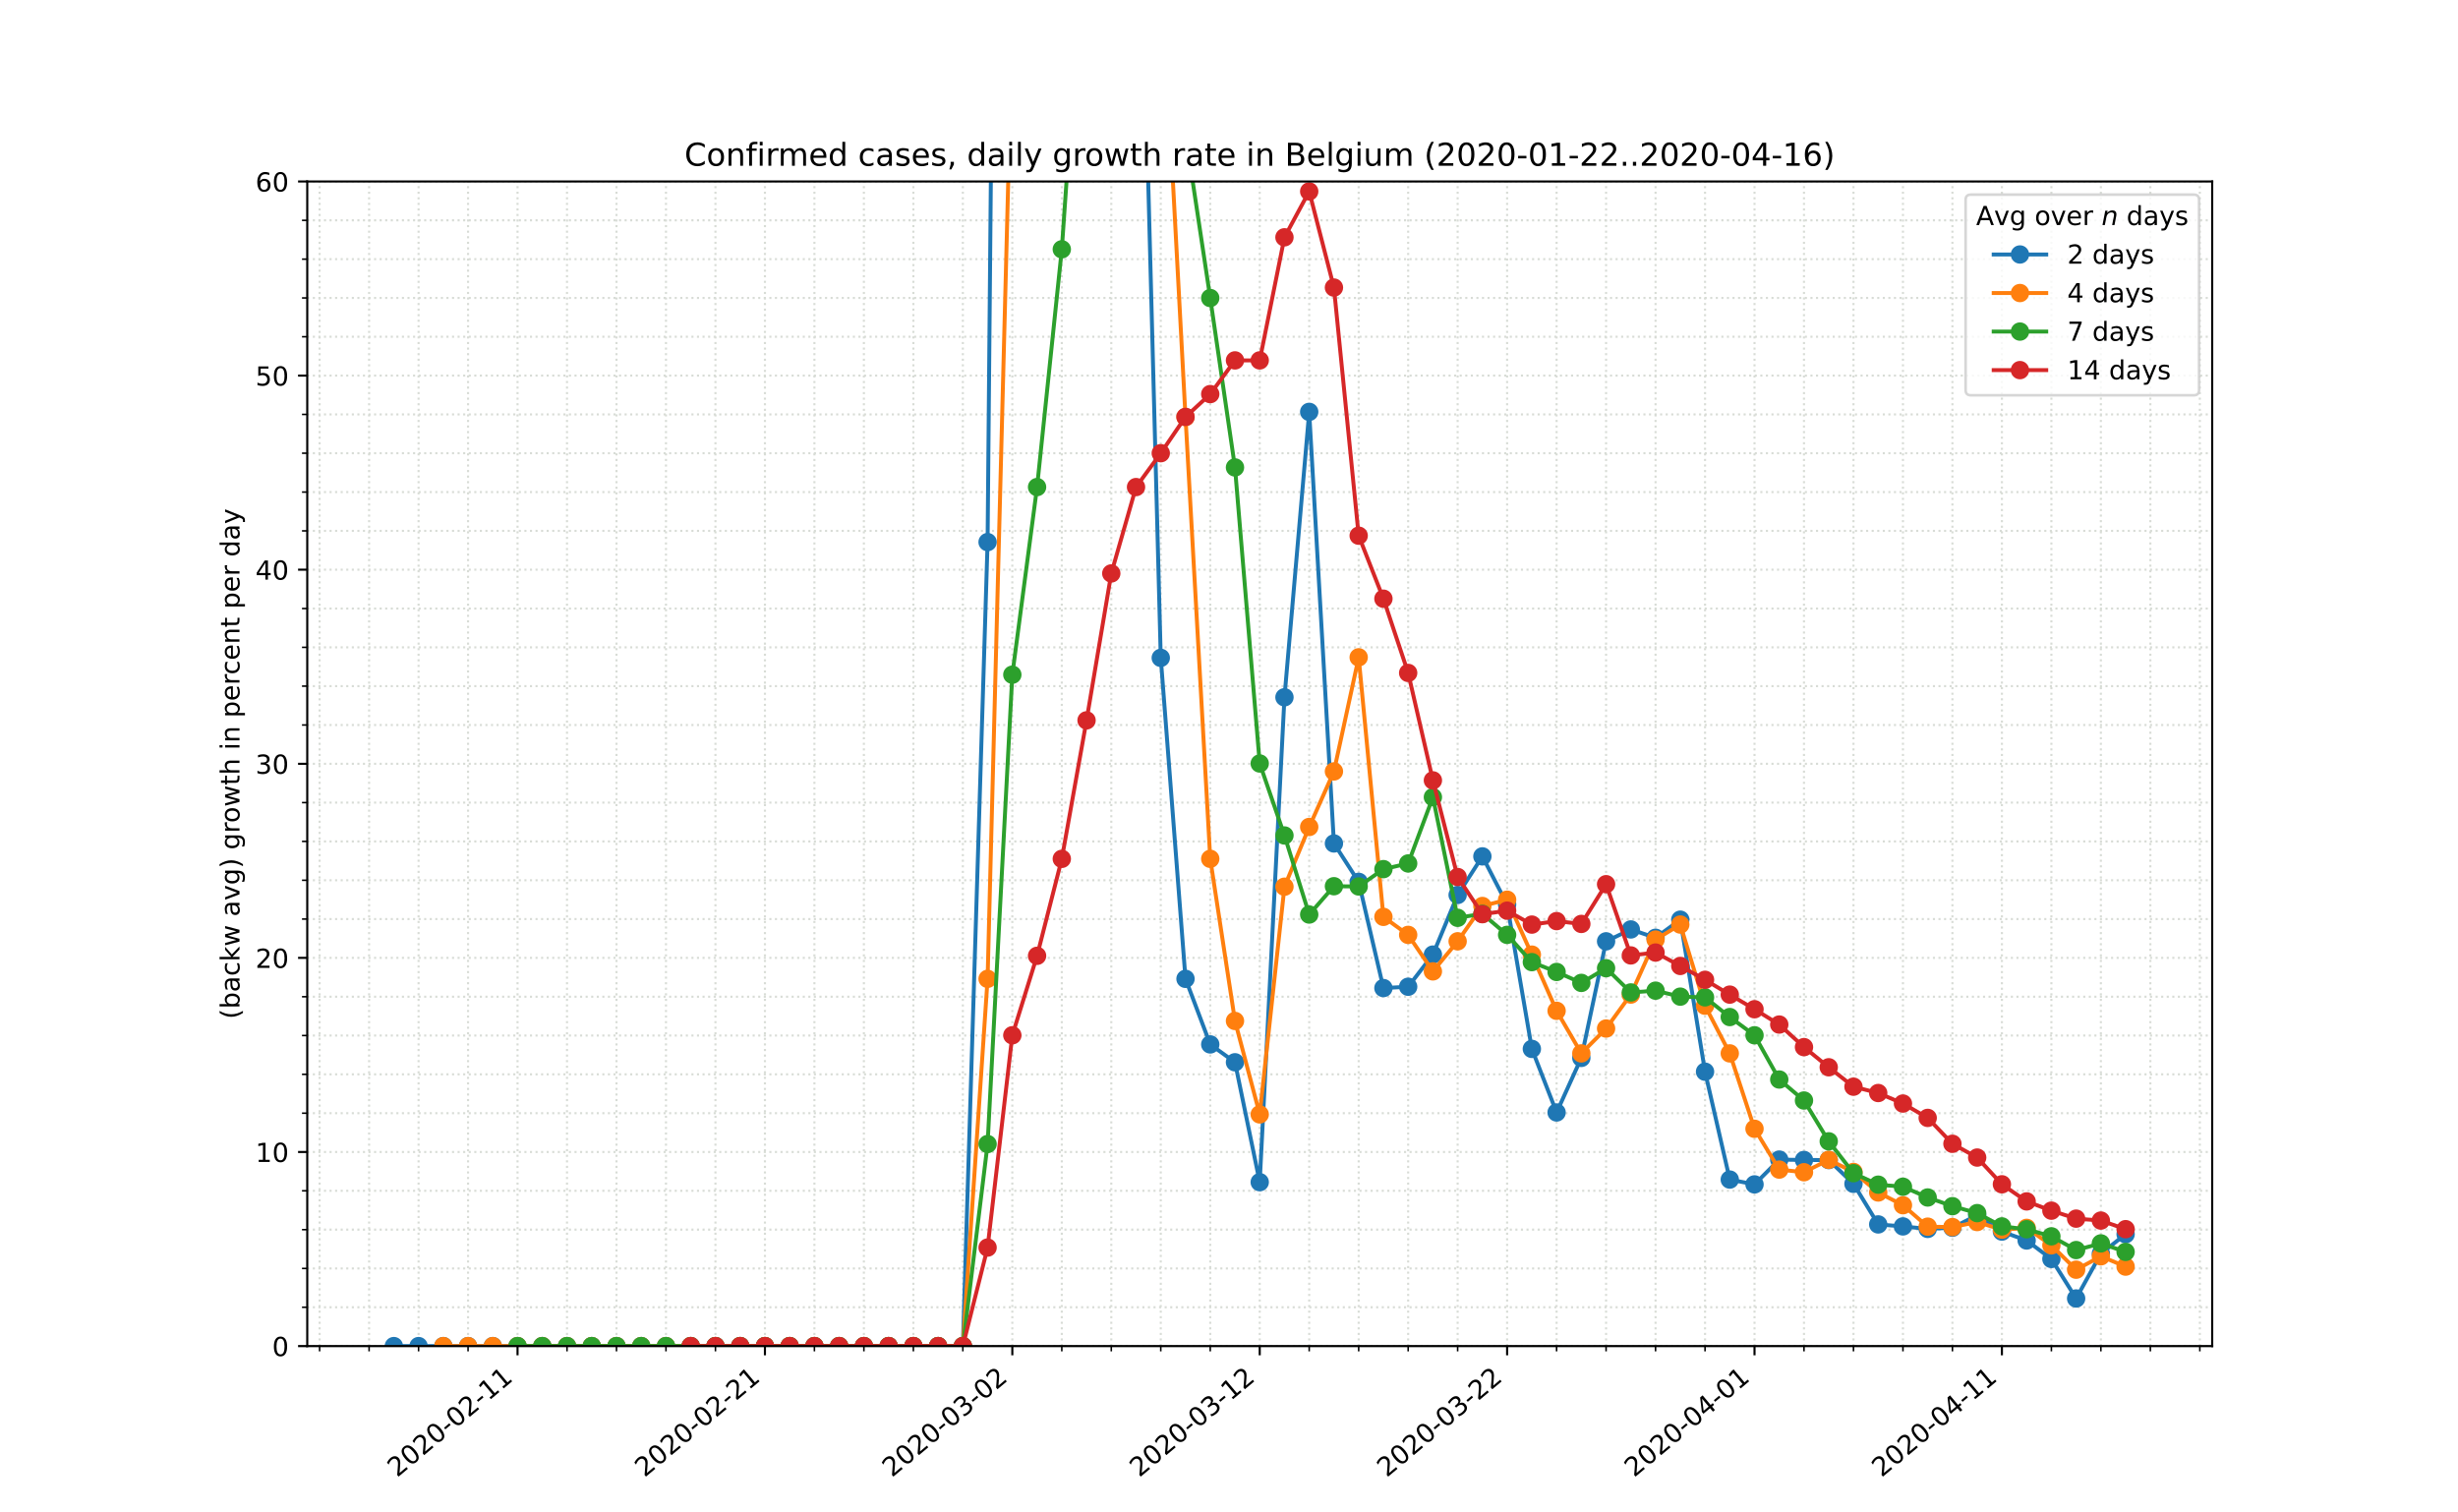 <?xml version="1.0" encoding="utf-8" standalone="no"?>
<!DOCTYPE svg PUBLIC "-//W3C//DTD SVG 1.1//EN"
  "http://www.w3.org/Graphics/SVG/1.1/DTD/svg11.dtd">
<!-- Created with matplotlib (https://matplotlib.org/) -->
<svg height="576pt" version="1.1" viewBox="0 0 936 576" width="936pt" xmlns="http://www.w3.org/2000/svg" xmlns:xlink="http://www.w3.org/1999/xlink">
 <defs>
  <style type="text/css">
*{stroke-linecap:butt;stroke-linejoin:round;}
  </style>
 </defs>
 <g id="figure_1">
  <g id="patch_1">
   <path d="M 0 576 
L 936 576 
L 936 0 
L 0 0 
z
" style="fill:#ffffff;"/>
  </g>
  <g id="axes_1">
   <g id="patch_2">
    <path d="M 117 512.64 
L 842.4 512.64 
L 842.4 69.12 
L 117 69.12 
z
" style="fill:#ffffff;"/>
   </g>
   <g id="matplotlib.axis_1">
    <g id="xtick_1">
     <g id="line2d_1">
      <path clip-path="url(#pac4c5e82d9)" d="M 197.077 512.64 
L 197.077 69.12 
" style="fill:none;stroke:#d8dcd6;stroke-dasharray:0.8,1.32;stroke-dashoffset:0;stroke-width:0.8;"/>
     </g>
     <g id="line2d_2">
      <defs>
       <path d="M 0 0 
L 0 3.5 
" id="me39b93afe5" style="stroke:#000000;stroke-width:0.8;"/>
      </defs>
      <g>
       <use style="stroke:#000000;stroke-width:0.8;" x="197.077" xlink:href="#me39b93afe5" y="512.64"/>
      </g>
     </g>
     <g id="text_1">
      <!-- 2020-02-11 -->
      <defs>
       <path d="M 19.188 8.297 
L 53.609 8.297 
L 53.609 0 
L 7.328 0 
L 7.328 8.297 
Q 12.938 14.109 22.625 23.891 
Q 32.328 33.688 34.812 36.531 
Q 39.547 41.844 41.422 45.531 
Q 43.312 49.219 43.312 52.781 
Q 43.312 58.594 39.234 62.25 
Q 35.156 65.922 28.609 65.922 
Q 23.969 65.922 18.812 64.312 
Q 13.672 62.703 7.812 59.422 
L 7.812 69.391 
Q 13.766 71.781 18.938 73 
Q 24.125 74.219 28.422 74.219 
Q 39.75 74.219 46.484 68.547 
Q 53.219 62.891 53.219 53.422 
Q 53.219 48.922 51.531 44.891 
Q 49.859 40.875 45.406 35.406 
Q 44.188 33.984 37.641 27.219 
Q 31.109 20.453 19.188 8.297 
z
" id="DejaVuSans-50"/>
       <path d="M 31.781 66.406 
Q 24.172 66.406 20.328 58.906 
Q 16.5 51.422 16.5 36.375 
Q 16.5 21.391 20.328 13.891 
Q 24.172 6.391 31.781 6.391 
Q 39.453 6.391 43.281 13.891 
Q 47.125 21.391 47.125 36.375 
Q 47.125 51.422 43.281 58.906 
Q 39.453 66.406 31.781 66.406 
z
M 31.781 74.219 
Q 44.047 74.219 50.516 64.516 
Q 56.984 54.828 56.984 36.375 
Q 56.984 17.969 50.516 8.266 
Q 44.047 -1.422 31.781 -1.422 
Q 19.531 -1.422 13.062 8.266 
Q 6.594 17.969 6.594 36.375 
Q 6.594 54.828 13.062 64.516 
Q 19.531 74.219 31.781 74.219 
z
" id="DejaVuSans-48"/>
       <path d="M 4.891 31.391 
L 31.203 31.391 
L 31.203 23.391 
L 4.891 23.391 
z
" id="DejaVuSans-45"/>
       <path d="M 12.406 8.297 
L 28.516 8.297 
L 28.516 63.922 
L 10.984 60.406 
L 10.984 69.391 
L 28.422 72.906 
L 38.281 72.906 
L 38.281 8.297 
L 54.391 8.297 
L 54.391 0 
L 12.406 0 
z
" id="DejaVuSans-49"/>
      </defs>
      <g transform="translate(151.221 562.817)rotate(-40)scale(0.1 -0.1)">
       <use xlink:href="#DejaVuSans-50"/>
       <use x="63.623" xlink:href="#DejaVuSans-48"/>
       <use x="127.246" xlink:href="#DejaVuSans-50"/>
       <use x="190.869" xlink:href="#DejaVuSans-48"/>
       <use x="254.492" xlink:href="#DejaVuSans-45"/>
       <use x="290.576" xlink:href="#DejaVuSans-48"/>
       <use x="354.199" xlink:href="#DejaVuSans-50"/>
       <use x="417.822" xlink:href="#DejaVuSans-45"/>
       <use x="453.906" xlink:href="#DejaVuSans-49"/>
       <use x="517.529" xlink:href="#DejaVuSans-49"/>
      </g>
     </g>
    </g>
    <g id="xtick_2">
     <g id="line2d_3">
      <path clip-path="url(#pac4c5e82d9)" d="M 291.284 512.64 
L 291.284 69.12 
" style="fill:none;stroke:#d8dcd6;stroke-dasharray:0.8,1.32;stroke-dashoffset:0;stroke-width:0.8;"/>
     </g>
     <g id="line2d_4">
      <g>
       <use style="stroke:#000000;stroke-width:0.8;" x="291.284" xlink:href="#me39b93afe5" y="512.64"/>
      </g>
     </g>
     <g id="text_2">
      <!-- 2020-02-21 -->
      <g transform="translate(245.428 562.817)rotate(-40)scale(0.1 -0.1)">
       <use xlink:href="#DejaVuSans-50"/>
       <use x="63.623" xlink:href="#DejaVuSans-48"/>
       <use x="127.246" xlink:href="#DejaVuSans-50"/>
       <use x="190.869" xlink:href="#DejaVuSans-48"/>
       <use x="254.492" xlink:href="#DejaVuSans-45"/>
       <use x="290.576" xlink:href="#DejaVuSans-48"/>
       <use x="354.199" xlink:href="#DejaVuSans-50"/>
       <use x="417.822" xlink:href="#DejaVuSans-45"/>
       <use x="453.906" xlink:href="#DejaVuSans-50"/>
       <use x="517.529" xlink:href="#DejaVuSans-49"/>
      </g>
     </g>
    </g>
    <g id="xtick_3">
     <g id="line2d_5">
      <path clip-path="url(#pac4c5e82d9)" d="M 385.492 512.64 
L 385.492 69.12 
" style="fill:none;stroke:#d8dcd6;stroke-dasharray:0.8,1.32;stroke-dashoffset:0;stroke-width:0.8;"/>
     </g>
     <g id="line2d_6">
      <g>
       <use style="stroke:#000000;stroke-width:0.8;" x="385.492" xlink:href="#me39b93afe5" y="512.64"/>
      </g>
     </g>
     <g id="text_3">
      <!-- 2020-03-02 -->
      <defs>
       <path d="M 40.578 39.312 
Q 47.656 37.797 51.625 33 
Q 55.609 28.219 55.609 21.188 
Q 55.609 10.406 48.188 4.484 
Q 40.766 -1.422 27.094 -1.422 
Q 22.516 -1.422 17.656 -0.516 
Q 12.797 0.391 7.625 2.203 
L 7.625 11.719 
Q 11.719 9.328 16.594 8.109 
Q 21.484 6.891 26.812 6.891 
Q 36.078 6.891 40.938 10.547 
Q 45.797 14.203 45.797 21.188 
Q 45.797 27.641 41.281 31.266 
Q 36.766 34.906 28.719 34.906 
L 20.219 34.906 
L 20.219 43.016 
L 29.109 43.016 
Q 36.375 43.016 40.234 45.922 
Q 44.094 48.828 44.094 54.297 
Q 44.094 59.906 40.109 62.906 
Q 36.141 65.922 28.719 65.922 
Q 24.656 65.922 20.016 65.031 
Q 15.375 64.156 9.812 62.312 
L 9.812 71.094 
Q 15.438 72.656 20.344 73.438 
Q 25.25 74.219 29.594 74.219 
Q 40.828 74.219 47.359 69.109 
Q 53.906 64.016 53.906 55.328 
Q 53.906 49.266 50.438 45.094 
Q 46.969 40.922 40.578 39.312 
z
" id="DejaVuSans-51"/>
      </defs>
      <g transform="translate(339.636 562.817)rotate(-40)scale(0.1 -0.1)">
       <use xlink:href="#DejaVuSans-50"/>
       <use x="63.623" xlink:href="#DejaVuSans-48"/>
       <use x="127.246" xlink:href="#DejaVuSans-50"/>
       <use x="190.869" xlink:href="#DejaVuSans-48"/>
       <use x="254.492" xlink:href="#DejaVuSans-45"/>
       <use x="290.576" xlink:href="#DejaVuSans-48"/>
       <use x="354.199" xlink:href="#DejaVuSans-51"/>
       <use x="417.822" xlink:href="#DejaVuSans-45"/>
       <use x="453.906" xlink:href="#DejaVuSans-48"/>
       <use x="517.529" xlink:href="#DejaVuSans-50"/>
      </g>
     </g>
    </g>
    <g id="xtick_4">
     <g id="line2d_7">
      <path clip-path="url(#pac4c5e82d9)" d="M 479.7 512.64 
L 479.7 69.12 
" style="fill:none;stroke:#d8dcd6;stroke-dasharray:0.8,1.32;stroke-dashoffset:0;stroke-width:0.8;"/>
     </g>
     <g id="line2d_8">
      <g>
       <use style="stroke:#000000;stroke-width:0.8;" x="479.7" xlink:href="#me39b93afe5" y="512.64"/>
      </g>
     </g>
     <g id="text_4">
      <!-- 2020-03-12 -->
      <g transform="translate(433.844 562.817)rotate(-40)scale(0.1 -0.1)">
       <use xlink:href="#DejaVuSans-50"/>
       <use x="63.623" xlink:href="#DejaVuSans-48"/>
       <use x="127.246" xlink:href="#DejaVuSans-50"/>
       <use x="190.869" xlink:href="#DejaVuSans-48"/>
       <use x="254.492" xlink:href="#DejaVuSans-45"/>
       <use x="290.576" xlink:href="#DejaVuSans-48"/>
       <use x="354.199" xlink:href="#DejaVuSans-51"/>
       <use x="417.822" xlink:href="#DejaVuSans-45"/>
       <use x="453.906" xlink:href="#DejaVuSans-49"/>
       <use x="517.529" xlink:href="#DejaVuSans-50"/>
      </g>
     </g>
    </g>
    <g id="xtick_5">
     <g id="line2d_9">
      <path clip-path="url(#pac4c5e82d9)" d="M 573.908 512.64 
L 573.908 69.12 
" style="fill:none;stroke:#d8dcd6;stroke-dasharray:0.8,1.32;stroke-dashoffset:0;stroke-width:0.8;"/>
     </g>
     <g id="line2d_10">
      <g>
       <use style="stroke:#000000;stroke-width:0.8;" x="573.908" xlink:href="#me39b93afe5" y="512.64"/>
      </g>
     </g>
     <g id="text_5">
      <!-- 2020-03-22 -->
      <g transform="translate(528.052 562.817)rotate(-40)scale(0.1 -0.1)">
       <use xlink:href="#DejaVuSans-50"/>
       <use x="63.623" xlink:href="#DejaVuSans-48"/>
       <use x="127.246" xlink:href="#DejaVuSans-50"/>
       <use x="190.869" xlink:href="#DejaVuSans-48"/>
       <use x="254.492" xlink:href="#DejaVuSans-45"/>
       <use x="290.576" xlink:href="#DejaVuSans-48"/>
       <use x="354.199" xlink:href="#DejaVuSans-51"/>
       <use x="417.822" xlink:href="#DejaVuSans-45"/>
       <use x="453.906" xlink:href="#DejaVuSans-50"/>
       <use x="517.529" xlink:href="#DejaVuSans-50"/>
      </g>
     </g>
    </g>
    <g id="xtick_6">
     <g id="line2d_11">
      <path clip-path="url(#pac4c5e82d9)" d="M 668.116 512.64 
L 668.116 69.12 
" style="fill:none;stroke:#d8dcd6;stroke-dasharray:0.8,1.32;stroke-dashoffset:0;stroke-width:0.8;"/>
     </g>
     <g id="line2d_12">
      <g>
       <use style="stroke:#000000;stroke-width:0.8;" x="668.116" xlink:href="#me39b93afe5" y="512.64"/>
      </g>
     </g>
     <g id="text_6">
      <!-- 2020-04-01 -->
      <defs>
       <path d="M 37.797 64.312 
L 12.891 25.391 
L 37.797 25.391 
z
M 35.203 72.906 
L 47.609 72.906 
L 47.609 25.391 
L 58.016 25.391 
L 58.016 17.188 
L 47.609 17.188 
L 47.609 0 
L 37.797 0 
L 37.797 17.188 
L 4.891 17.188 
L 4.891 26.703 
z
" id="DejaVuSans-52"/>
      </defs>
      <g transform="translate(622.26 562.817)rotate(-40)scale(0.1 -0.1)">
       <use xlink:href="#DejaVuSans-50"/>
       <use x="63.623" xlink:href="#DejaVuSans-48"/>
       <use x="127.246" xlink:href="#DejaVuSans-50"/>
       <use x="190.869" xlink:href="#DejaVuSans-48"/>
       <use x="254.492" xlink:href="#DejaVuSans-45"/>
       <use x="290.576" xlink:href="#DejaVuSans-48"/>
       <use x="354.199" xlink:href="#DejaVuSans-52"/>
       <use x="417.822" xlink:href="#DejaVuSans-45"/>
       <use x="453.906" xlink:href="#DejaVuSans-48"/>
       <use x="517.529" xlink:href="#DejaVuSans-49"/>
      </g>
     </g>
    </g>
    <g id="xtick_7">
     <g id="line2d_13">
      <path clip-path="url(#pac4c5e82d9)" d="M 762.323 512.64 
L 762.323 69.12 
" style="fill:none;stroke:#d8dcd6;stroke-dasharray:0.8,1.32;stroke-dashoffset:0;stroke-width:0.8;"/>
     </g>
     <g id="line2d_14">
      <g>
       <use style="stroke:#000000;stroke-width:0.8;" x="762.323" xlink:href="#me39b93afe5" y="512.64"/>
      </g>
     </g>
     <g id="text_7">
      <!-- 2020-04-11 -->
      <g transform="translate(716.467 562.817)rotate(-40)scale(0.1 -0.1)">
       <use xlink:href="#DejaVuSans-50"/>
       <use x="63.623" xlink:href="#DejaVuSans-48"/>
       <use x="127.246" xlink:href="#DejaVuSans-50"/>
       <use x="190.869" xlink:href="#DejaVuSans-48"/>
       <use x="254.492" xlink:href="#DejaVuSans-45"/>
       <use x="290.576" xlink:href="#DejaVuSans-48"/>
       <use x="354.199" xlink:href="#DejaVuSans-52"/>
       <use x="417.822" xlink:href="#DejaVuSans-45"/>
       <use x="453.906" xlink:href="#DejaVuSans-49"/>
       <use x="517.529" xlink:href="#DejaVuSans-49"/>
      </g>
     </g>
    </g>
    <g id="xtick_8">
     <g id="line2d_15">
      <path clip-path="url(#pac4c5e82d9)" d="M 121.71 512.64 
L 121.71 69.12 
" style="fill:none;stroke:#d8dcd6;stroke-dasharray:0.8,1.32;stroke-dashoffset:0;stroke-width:0.8;"/>
     </g>
     <g id="line2d_16">
      <defs>
       <path d="M 0 0 
L 0 2 
" id="m03279b2810" style="stroke:#000000;stroke-width:0.6;"/>
      </defs>
      <g>
       <use style="stroke:#000000;stroke-width:0.6;" x="121.71" xlink:href="#m03279b2810" y="512.64"/>
      </g>
     </g>
    </g>
    <g id="xtick_9">
     <g id="line2d_17">
      <path clip-path="url(#pac4c5e82d9)" d="M 140.552 512.64 
L 140.552 69.12 
" style="fill:none;stroke:#d8dcd6;stroke-dasharray:0.8,1.32;stroke-dashoffset:0;stroke-width:0.8;"/>
     </g>
     <g id="line2d_18">
      <g>
       <use style="stroke:#000000;stroke-width:0.6;" x="140.552" xlink:href="#m03279b2810" y="512.64"/>
      </g>
     </g>
    </g>
    <g id="xtick_10">
     <g id="line2d_19">
      <path clip-path="url(#pac4c5e82d9)" d="M 159.394 512.64 
L 159.394 69.12 
" style="fill:none;stroke:#d8dcd6;stroke-dasharray:0.8,1.32;stroke-dashoffset:0;stroke-width:0.8;"/>
     </g>
     <g id="line2d_20">
      <g>
       <use style="stroke:#000000;stroke-width:0.6;" x="159.394" xlink:href="#m03279b2810" y="512.64"/>
      </g>
     </g>
    </g>
    <g id="xtick_11">
     <g id="line2d_21">
      <path clip-path="url(#pac4c5e82d9)" d="M 178.235 512.64 
L 178.235 69.12 
" style="fill:none;stroke:#d8dcd6;stroke-dasharray:0.8,1.32;stroke-dashoffset:0;stroke-width:0.8;"/>
     </g>
     <g id="line2d_22">
      <g>
       <use style="stroke:#000000;stroke-width:0.6;" x="178.235" xlink:href="#m03279b2810" y="512.64"/>
      </g>
     </g>
    </g>
    <g id="xtick_12">
     <g id="line2d_23">
      <path clip-path="url(#pac4c5e82d9)" d="M 215.918 512.64 
L 215.918 69.12 
" style="fill:none;stroke:#d8dcd6;stroke-dasharray:0.8,1.32;stroke-dashoffset:0;stroke-width:0.8;"/>
     </g>
     <g id="line2d_24">
      <g>
       <use style="stroke:#000000;stroke-width:0.6;" x="215.918" xlink:href="#m03279b2810" y="512.64"/>
      </g>
     </g>
    </g>
    <g id="xtick_13">
     <g id="line2d_25">
      <path clip-path="url(#pac4c5e82d9)" d="M 234.76 512.64 
L 234.76 69.12 
" style="fill:none;stroke:#d8dcd6;stroke-dasharray:0.8,1.32;stroke-dashoffset:0;stroke-width:0.8;"/>
     </g>
     <g id="line2d_26">
      <g>
       <use style="stroke:#000000;stroke-width:0.6;" x="234.76" xlink:href="#m03279b2810" y="512.64"/>
      </g>
     </g>
    </g>
    <g id="xtick_14">
     <g id="line2d_27">
      <path clip-path="url(#pac4c5e82d9)" d="M 253.601 512.64 
L 253.601 69.12 
" style="fill:none;stroke:#d8dcd6;stroke-dasharray:0.8,1.32;stroke-dashoffset:0;stroke-width:0.8;"/>
     </g>
     <g id="line2d_28">
      <g>
       <use style="stroke:#000000;stroke-width:0.6;" x="253.601" xlink:href="#m03279b2810" y="512.64"/>
      </g>
     </g>
    </g>
    <g id="xtick_15">
     <g id="line2d_29">
      <path clip-path="url(#pac4c5e82d9)" d="M 272.443 512.64 
L 272.443 69.12 
" style="fill:none;stroke:#d8dcd6;stroke-dasharray:0.8,1.32;stroke-dashoffset:0;stroke-width:0.8;"/>
     </g>
     <g id="line2d_30">
      <g>
       <use style="stroke:#000000;stroke-width:0.6;" x="272.443" xlink:href="#m03279b2810" y="512.64"/>
      </g>
     </g>
    </g>
    <g id="xtick_16">
     <g id="line2d_31">
      <path clip-path="url(#pac4c5e82d9)" d="M 310.126 512.64 
L 310.126 69.12 
" style="fill:none;stroke:#d8dcd6;stroke-dasharray:0.8,1.32;stroke-dashoffset:0;stroke-width:0.8;"/>
     </g>
     <g id="line2d_32">
      <g>
       <use style="stroke:#000000;stroke-width:0.6;" x="310.126" xlink:href="#m03279b2810" y="512.64"/>
      </g>
     </g>
    </g>
    <g id="xtick_17">
     <g id="line2d_33">
      <path clip-path="url(#pac4c5e82d9)" d="M 328.968 512.64 
L 328.968 69.12 
" style="fill:none;stroke:#d8dcd6;stroke-dasharray:0.8,1.32;stroke-dashoffset:0;stroke-width:0.8;"/>
     </g>
     <g id="line2d_34">
      <g>
       <use style="stroke:#000000;stroke-width:0.6;" x="328.968" xlink:href="#m03279b2810" y="512.64"/>
      </g>
     </g>
    </g>
    <g id="xtick_18">
     <g id="line2d_35">
      <path clip-path="url(#pac4c5e82d9)" d="M 347.809 512.64 
L 347.809 69.12 
" style="fill:none;stroke:#d8dcd6;stroke-dasharray:0.8,1.32;stroke-dashoffset:0;stroke-width:0.8;"/>
     </g>
     <g id="line2d_36">
      <g>
       <use style="stroke:#000000;stroke-width:0.6;" x="347.809" xlink:href="#m03279b2810" y="512.64"/>
      </g>
     </g>
    </g>
    <g id="xtick_19">
     <g id="line2d_37">
      <path clip-path="url(#pac4c5e82d9)" d="M 366.651 512.64 
L 366.651 69.12 
" style="fill:none;stroke:#d8dcd6;stroke-dasharray:0.8,1.32;stroke-dashoffset:0;stroke-width:0.8;"/>
     </g>
     <g id="line2d_38">
      <g>
       <use style="stroke:#000000;stroke-width:0.6;" x="366.651" xlink:href="#m03279b2810" y="512.64"/>
      </g>
     </g>
    </g>
    <g id="xtick_20">
     <g id="line2d_39">
      <path clip-path="url(#pac4c5e82d9)" d="M 404.334 512.64 
L 404.334 69.12 
" style="fill:none;stroke:#d8dcd6;stroke-dasharray:0.8,1.32;stroke-dashoffset:0;stroke-width:0.8;"/>
     </g>
     <g id="line2d_40">
      <g>
       <use style="stroke:#000000;stroke-width:0.6;" x="404.334" xlink:href="#m03279b2810" y="512.64"/>
      </g>
     </g>
    </g>
    <g id="xtick_21">
     <g id="line2d_41">
      <path clip-path="url(#pac4c5e82d9)" d="M 423.175 512.64 
L 423.175 69.12 
" style="fill:none;stroke:#d8dcd6;stroke-dasharray:0.8,1.32;stroke-dashoffset:0;stroke-width:0.8;"/>
     </g>
     <g id="line2d_42">
      <g>
       <use style="stroke:#000000;stroke-width:0.6;" x="423.175" xlink:href="#m03279b2810" y="512.64"/>
      </g>
     </g>
    </g>
    <g id="xtick_22">
     <g id="line2d_43">
      <path clip-path="url(#pac4c5e82d9)" d="M 442.017 512.64 
L 442.017 69.12 
" style="fill:none;stroke:#d8dcd6;stroke-dasharray:0.8,1.32;stroke-dashoffset:0;stroke-width:0.8;"/>
     </g>
     <g id="line2d_44">
      <g>
       <use style="stroke:#000000;stroke-width:0.6;" x="442.017" xlink:href="#m03279b2810" y="512.64"/>
      </g>
     </g>
    </g>
    <g id="xtick_23">
     <g id="line2d_45">
      <path clip-path="url(#pac4c5e82d9)" d="M 460.858 512.64 
L 460.858 69.12 
" style="fill:none;stroke:#d8dcd6;stroke-dasharray:0.8,1.32;stroke-dashoffset:0;stroke-width:0.8;"/>
     </g>
     <g id="line2d_46">
      <g>
       <use style="stroke:#000000;stroke-width:0.6;" x="460.858" xlink:href="#m03279b2810" y="512.64"/>
      </g>
     </g>
    </g>
    <g id="xtick_24">
     <g id="line2d_47">
      <path clip-path="url(#pac4c5e82d9)" d="M 498.542 512.64 
L 498.542 69.12 
" style="fill:none;stroke:#d8dcd6;stroke-dasharray:0.8,1.32;stroke-dashoffset:0;stroke-width:0.8;"/>
     </g>
     <g id="line2d_48">
      <g>
       <use style="stroke:#000000;stroke-width:0.6;" x="498.542" xlink:href="#m03279b2810" y="512.64"/>
      </g>
     </g>
    </g>
    <g id="xtick_25">
     <g id="line2d_49">
      <path clip-path="url(#pac4c5e82d9)" d="M 517.383 512.64 
L 517.383 69.12 
" style="fill:none;stroke:#d8dcd6;stroke-dasharray:0.8,1.32;stroke-dashoffset:0;stroke-width:0.8;"/>
     </g>
     <g id="line2d_50">
      <g>
       <use style="stroke:#000000;stroke-width:0.6;" x="517.383" xlink:href="#m03279b2810" y="512.64"/>
      </g>
     </g>
    </g>
    <g id="xtick_26">
     <g id="line2d_51">
      <path clip-path="url(#pac4c5e82d9)" d="M 536.225 512.64 
L 536.225 69.12 
" style="fill:none;stroke:#d8dcd6;stroke-dasharray:0.8,1.32;stroke-dashoffset:0;stroke-width:0.8;"/>
     </g>
     <g id="line2d_52">
      <g>
       <use style="stroke:#000000;stroke-width:0.6;" x="536.225" xlink:href="#m03279b2810" y="512.64"/>
      </g>
     </g>
    </g>
    <g id="xtick_27">
     <g id="line2d_53">
      <path clip-path="url(#pac4c5e82d9)" d="M 555.066 512.64 
L 555.066 69.12 
" style="fill:none;stroke:#d8dcd6;stroke-dasharray:0.8,1.32;stroke-dashoffset:0;stroke-width:0.8;"/>
     </g>
     <g id="line2d_54">
      <g>
       <use style="stroke:#000000;stroke-width:0.6;" x="555.066" xlink:href="#m03279b2810" y="512.64"/>
      </g>
     </g>
    </g>
    <g id="xtick_28">
     <g id="line2d_55">
      <path clip-path="url(#pac4c5e82d9)" d="M 592.749 512.64 
L 592.749 69.12 
" style="fill:none;stroke:#d8dcd6;stroke-dasharray:0.8,1.32;stroke-dashoffset:0;stroke-width:0.8;"/>
     </g>
     <g id="line2d_56">
      <g>
       <use style="stroke:#000000;stroke-width:0.6;" x="592.749" xlink:href="#m03279b2810" y="512.64"/>
      </g>
     </g>
    </g>
    <g id="xtick_29">
     <g id="line2d_57">
      <path clip-path="url(#pac4c5e82d9)" d="M 611.591 512.64 
L 611.591 69.12 
" style="fill:none;stroke:#d8dcd6;stroke-dasharray:0.8,1.32;stroke-dashoffset:0;stroke-width:0.8;"/>
     </g>
     <g id="line2d_58">
      <g>
       <use style="stroke:#000000;stroke-width:0.6;" x="611.591" xlink:href="#m03279b2810" y="512.64"/>
      </g>
     </g>
    </g>
    <g id="xtick_30">
     <g id="line2d_59">
      <path clip-path="url(#pac4c5e82d9)" d="M 630.432 512.64 
L 630.432 69.12 
" style="fill:none;stroke:#d8dcd6;stroke-dasharray:0.8,1.32;stroke-dashoffset:0;stroke-width:0.8;"/>
     </g>
     <g id="line2d_60">
      <g>
       <use style="stroke:#000000;stroke-width:0.6;" x="630.432" xlink:href="#m03279b2810" y="512.64"/>
      </g>
     </g>
    </g>
    <g id="xtick_31">
     <g id="line2d_61">
      <path clip-path="url(#pac4c5e82d9)" d="M 649.274 512.64 
L 649.274 69.12 
" style="fill:none;stroke:#d8dcd6;stroke-dasharray:0.8,1.32;stroke-dashoffset:0;stroke-width:0.8;"/>
     </g>
     <g id="line2d_62">
      <g>
       <use style="stroke:#000000;stroke-width:0.6;" x="649.274" xlink:href="#m03279b2810" y="512.64"/>
      </g>
     </g>
    </g>
    <g id="xtick_32">
     <g id="line2d_63">
      <path clip-path="url(#pac4c5e82d9)" d="M 686.957 512.64 
L 686.957 69.12 
" style="fill:none;stroke:#d8dcd6;stroke-dasharray:0.8,1.32;stroke-dashoffset:0;stroke-width:0.8;"/>
     </g>
     <g id="line2d_64">
      <g>
       <use style="stroke:#000000;stroke-width:0.6;" x="686.957" xlink:href="#m03279b2810" y="512.64"/>
      </g>
     </g>
    </g>
    <g id="xtick_33">
     <g id="line2d_65">
      <path clip-path="url(#pac4c5e82d9)" d="M 705.799 512.64 
L 705.799 69.12 
" style="fill:none;stroke:#d8dcd6;stroke-dasharray:0.8,1.32;stroke-dashoffset:0;stroke-width:0.8;"/>
     </g>
     <g id="line2d_66">
      <g>
       <use style="stroke:#000000;stroke-width:0.6;" x="705.799" xlink:href="#m03279b2810" y="512.64"/>
      </g>
     </g>
    </g>
    <g id="xtick_34">
     <g id="line2d_67">
      <path clip-path="url(#pac4c5e82d9)" d="M 724.64 512.64 
L 724.64 69.12 
" style="fill:none;stroke:#d8dcd6;stroke-dasharray:0.8,1.32;stroke-dashoffset:0;stroke-width:0.8;"/>
     </g>
     <g id="line2d_68">
      <g>
       <use style="stroke:#000000;stroke-width:0.6;" x="724.64" xlink:href="#m03279b2810" y="512.64"/>
      </g>
     </g>
    </g>
    <g id="xtick_35">
     <g id="line2d_69">
      <path clip-path="url(#pac4c5e82d9)" d="M 743.482 512.64 
L 743.482 69.12 
" style="fill:none;stroke:#d8dcd6;stroke-dasharray:0.8,1.32;stroke-dashoffset:0;stroke-width:0.8;"/>
     </g>
     <g id="line2d_70">
      <g>
       <use style="stroke:#000000;stroke-width:0.6;" x="743.482" xlink:href="#m03279b2810" y="512.64"/>
      </g>
     </g>
    </g>
    <g id="xtick_36">
     <g id="line2d_71">
      <path clip-path="url(#pac4c5e82d9)" d="M 781.165 512.64 
L 781.165 69.12 
" style="fill:none;stroke:#d8dcd6;stroke-dasharray:0.8,1.32;stroke-dashoffset:0;stroke-width:0.8;"/>
     </g>
     <g id="line2d_72">
      <g>
       <use style="stroke:#000000;stroke-width:0.6;" x="781.165" xlink:href="#m03279b2810" y="512.64"/>
      </g>
     </g>
    </g>
    <g id="xtick_37">
     <g id="line2d_73">
      <path clip-path="url(#pac4c5e82d9)" d="M 800.006 512.64 
L 800.006 69.12 
" style="fill:none;stroke:#d8dcd6;stroke-dasharray:0.8,1.32;stroke-dashoffset:0;stroke-width:0.8;"/>
     </g>
     <g id="line2d_74">
      <g>
       <use style="stroke:#000000;stroke-width:0.6;" x="800.006" xlink:href="#m03279b2810" y="512.64"/>
      </g>
     </g>
    </g>
    <g id="xtick_38">
     <g id="line2d_75">
      <path clip-path="url(#pac4c5e82d9)" d="M 818.848 512.64 
L 818.848 69.12 
" style="fill:none;stroke:#d8dcd6;stroke-dasharray:0.8,1.32;stroke-dashoffset:0;stroke-width:0.8;"/>
     </g>
     <g id="line2d_76">
      <g>
       <use style="stroke:#000000;stroke-width:0.6;" x="818.848" xlink:href="#m03279b2810" y="512.64"/>
      </g>
     </g>
    </g>
    <g id="xtick_39">
     <g id="line2d_77">
      <path clip-path="url(#pac4c5e82d9)" d="M 837.69 512.64 
L 837.69 69.12 
" style="fill:none;stroke:#d8dcd6;stroke-dasharray:0.8,1.32;stroke-dashoffset:0;stroke-width:0.8;"/>
     </g>
     <g id="line2d_78">
      <g>
       <use style="stroke:#000000;stroke-width:0.6;" x="837.69" xlink:href="#m03279b2810" y="512.64"/>
      </g>
     </g>
    </g>
   </g>
   <g id="matplotlib.axis_2">
    <g id="ytick_1">
     <g id="line2d_79">
      <path clip-path="url(#pac4c5e82d9)" d="M 117 512.64 
L 842.4 512.64 
" style="fill:none;stroke:#d8dcd6;stroke-dasharray:0.8,1.32;stroke-dashoffset:0;stroke-width:0.8;"/>
     </g>
     <g id="line2d_80">
      <defs>
       <path d="M 0 0 
L -3.5 0 
" id="mc214730959" style="stroke:#000000;stroke-width:0.8;"/>
      </defs>
      <g>
       <use style="stroke:#000000;stroke-width:0.8;" x="117" xlink:href="#mc214730959" y="512.64"/>
      </g>
     </g>
     <g id="text_8">
      <!-- 0 -->
      <g transform="translate(103.638 516.439)scale(0.1 -0.1)">
       <use xlink:href="#DejaVuSans-48"/>
      </g>
     </g>
    </g>
    <g id="ytick_2">
     <g id="line2d_81">
      <path clip-path="url(#pac4c5e82d9)" d="M 117 438.72 
L 842.4 438.72 
" style="fill:none;stroke:#d8dcd6;stroke-dasharray:0.8,1.32;stroke-dashoffset:0;stroke-width:0.8;"/>
     </g>
     <g id="line2d_82">
      <g>
       <use style="stroke:#000000;stroke-width:0.8;" x="117" xlink:href="#mc214730959" y="438.72"/>
      </g>
     </g>
     <g id="text_9">
      <!-- 10 -->
      <g transform="translate(97.275 442.519)scale(0.1 -0.1)">
       <use xlink:href="#DejaVuSans-49"/>
       <use x="63.623" xlink:href="#DejaVuSans-48"/>
      </g>
     </g>
    </g>
    <g id="ytick_3">
     <g id="line2d_83">
      <path clip-path="url(#pac4c5e82d9)" d="M 117 364.8 
L 842.4 364.8 
" style="fill:none;stroke:#d8dcd6;stroke-dasharray:0.8,1.32;stroke-dashoffset:0;stroke-width:0.8;"/>
     </g>
     <g id="line2d_84">
      <g>
       <use style="stroke:#000000;stroke-width:0.8;" x="117" xlink:href="#mc214730959" y="364.8"/>
      </g>
     </g>
     <g id="text_10">
      <!-- 20 -->
      <g transform="translate(97.275 368.599)scale(0.1 -0.1)">
       <use xlink:href="#DejaVuSans-50"/>
       <use x="63.623" xlink:href="#DejaVuSans-48"/>
      </g>
     </g>
    </g>
    <g id="ytick_4">
     <g id="line2d_85">
      <path clip-path="url(#pac4c5e82d9)" d="M 117 290.88 
L 842.4 290.88 
" style="fill:none;stroke:#d8dcd6;stroke-dasharray:0.8,1.32;stroke-dashoffset:0;stroke-width:0.8;"/>
     </g>
     <g id="line2d_86">
      <g>
       <use style="stroke:#000000;stroke-width:0.8;" x="117" xlink:href="#mc214730959" y="290.88"/>
      </g>
     </g>
     <g id="text_11">
      <!-- 30 -->
      <g transform="translate(97.275 294.679)scale(0.1 -0.1)">
       <use xlink:href="#DejaVuSans-51"/>
       <use x="63.623" xlink:href="#DejaVuSans-48"/>
      </g>
     </g>
    </g>
    <g id="ytick_5">
     <g id="line2d_87">
      <path clip-path="url(#pac4c5e82d9)" d="M 117 216.96 
L 842.4 216.96 
" style="fill:none;stroke:#d8dcd6;stroke-dasharray:0.8,1.32;stroke-dashoffset:0;stroke-width:0.8;"/>
     </g>
     <g id="line2d_88">
      <g>
       <use style="stroke:#000000;stroke-width:0.8;" x="117" xlink:href="#mc214730959" y="216.96"/>
      </g>
     </g>
     <g id="text_12">
      <!-- 40 -->
      <g transform="translate(97.275 220.759)scale(0.1 -0.1)">
       <use xlink:href="#DejaVuSans-52"/>
       <use x="63.623" xlink:href="#DejaVuSans-48"/>
      </g>
     </g>
    </g>
    <g id="ytick_6">
     <g id="line2d_89">
      <path clip-path="url(#pac4c5e82d9)" d="M 117 143.04 
L 842.4 143.04 
" style="fill:none;stroke:#d8dcd6;stroke-dasharray:0.8,1.32;stroke-dashoffset:0;stroke-width:0.8;"/>
     </g>
     <g id="line2d_90">
      <g>
       <use style="stroke:#000000;stroke-width:0.8;" x="117" xlink:href="#mc214730959" y="143.04"/>
      </g>
     </g>
     <g id="text_13">
      <!-- 50 -->
      <defs>
       <path d="M 10.797 72.906 
L 49.516 72.906 
L 49.516 64.594 
L 19.828 64.594 
L 19.828 46.734 
Q 21.969 47.469 24.109 47.828 
Q 26.266 48.188 28.422 48.188 
Q 40.625 48.188 47.75 41.5 
Q 54.891 34.812 54.891 23.391 
Q 54.891 11.625 47.562 5.094 
Q 40.234 -1.422 26.906 -1.422 
Q 22.312 -1.422 17.547 -0.641 
Q 12.797 0.141 7.719 1.703 
L 7.719 11.625 
Q 12.109 9.234 16.797 8.062 
Q 21.484 6.891 26.703 6.891 
Q 35.156 6.891 40.078 11.328 
Q 45.016 15.766 45.016 23.391 
Q 45.016 31 40.078 35.438 
Q 35.156 39.891 26.703 39.891 
Q 22.75 39.891 18.812 39.016 
Q 14.891 38.141 10.797 36.281 
z
" id="DejaVuSans-53"/>
      </defs>
      <g transform="translate(97.275 146.839)scale(0.1 -0.1)">
       <use xlink:href="#DejaVuSans-53"/>
       <use x="63.623" xlink:href="#DejaVuSans-48"/>
      </g>
     </g>
    </g>
    <g id="ytick_7">
     <g id="line2d_91">
      <path clip-path="url(#pac4c5e82d9)" d="M 117 69.12 
L 842.4 69.12 
" style="fill:none;stroke:#d8dcd6;stroke-dasharray:0.8,1.32;stroke-dashoffset:0;stroke-width:0.8;"/>
     </g>
     <g id="line2d_92">
      <g>
       <use style="stroke:#000000;stroke-width:0.8;" x="117" xlink:href="#mc214730959" y="69.12"/>
      </g>
     </g>
     <g id="text_14">
      <!-- 60 -->
      <defs>
       <path d="M 33.016 40.375 
Q 26.375 40.375 22.484 35.828 
Q 18.609 31.297 18.609 23.391 
Q 18.609 15.531 22.484 10.953 
Q 26.375 6.391 33.016 6.391 
Q 39.656 6.391 43.531 10.953 
Q 47.406 15.531 47.406 23.391 
Q 47.406 31.297 43.531 35.828 
Q 39.656 40.375 33.016 40.375 
z
M 52.594 71.297 
L 52.594 62.312 
Q 48.875 64.062 45.094 64.984 
Q 41.312 65.922 37.594 65.922 
Q 27.828 65.922 22.672 59.328 
Q 17.531 52.734 16.797 39.406 
Q 19.672 43.656 24.016 45.922 
Q 28.375 48.188 33.594 48.188 
Q 44.578 48.188 50.953 41.516 
Q 57.328 34.859 57.328 23.391 
Q 57.328 12.156 50.688 5.359 
Q 44.047 -1.422 33.016 -1.422 
Q 20.359 -1.422 13.672 8.266 
Q 6.984 17.969 6.984 36.375 
Q 6.984 53.656 15.188 63.938 
Q 23.391 74.219 37.203 74.219 
Q 40.922 74.219 44.703 73.484 
Q 48.484 72.75 52.594 71.297 
z
" id="DejaVuSans-54"/>
      </defs>
      <g transform="translate(97.275 72.919)scale(0.1 -0.1)">
       <use xlink:href="#DejaVuSans-54"/>
       <use x="63.623" xlink:href="#DejaVuSans-48"/>
      </g>
     </g>
    </g>
    <g id="ytick_8">
     <g id="line2d_93">
      <path clip-path="url(#pac4c5e82d9)" d="M 117 497.856 
L 842.4 497.856 
" style="fill:none;stroke:#d8dcd6;stroke-dasharray:0.8,1.32;stroke-dashoffset:0;stroke-width:0.8;"/>
     </g>
     <g id="line2d_94">
      <defs>
       <path d="M 0 0 
L -2 0 
" id="mec4f0492af" style="stroke:#000000;stroke-width:0.6;"/>
      </defs>
      <g>
       <use style="stroke:#000000;stroke-width:0.6;" x="117" xlink:href="#mec4f0492af" y="497.856"/>
      </g>
     </g>
    </g>
    <g id="ytick_9">
     <g id="line2d_95">
      <path clip-path="url(#pac4c5e82d9)" d="M 117 483.072 
L 842.4 483.072 
" style="fill:none;stroke:#d8dcd6;stroke-dasharray:0.8,1.32;stroke-dashoffset:0;stroke-width:0.8;"/>
     </g>
     <g id="line2d_96">
      <g>
       <use style="stroke:#000000;stroke-width:0.6;" x="117" xlink:href="#mec4f0492af" y="483.072"/>
      </g>
     </g>
    </g>
    <g id="ytick_10">
     <g id="line2d_97">
      <path clip-path="url(#pac4c5e82d9)" d="M 117 468.288 
L 842.4 468.288 
" style="fill:none;stroke:#d8dcd6;stroke-dasharray:0.8,1.32;stroke-dashoffset:0;stroke-width:0.8;"/>
     </g>
     <g id="line2d_98">
      <g>
       <use style="stroke:#000000;stroke-width:0.6;" x="117" xlink:href="#mec4f0492af" y="468.288"/>
      </g>
     </g>
    </g>
    <g id="ytick_11">
     <g id="line2d_99">
      <path clip-path="url(#pac4c5e82d9)" d="M 117 453.504 
L 842.4 453.504 
" style="fill:none;stroke:#d8dcd6;stroke-dasharray:0.8,1.32;stroke-dashoffset:0;stroke-width:0.8;"/>
     </g>
     <g id="line2d_100">
      <g>
       <use style="stroke:#000000;stroke-width:0.6;" x="117" xlink:href="#mec4f0492af" y="453.504"/>
      </g>
     </g>
    </g>
    <g id="ytick_12">
     <g id="line2d_101">
      <path clip-path="url(#pac4c5e82d9)" d="M 117 423.936 
L 842.4 423.936 
" style="fill:none;stroke:#d8dcd6;stroke-dasharray:0.8,1.32;stroke-dashoffset:0;stroke-width:0.8;"/>
     </g>
     <g id="line2d_102">
      <g>
       <use style="stroke:#000000;stroke-width:0.6;" x="117" xlink:href="#mec4f0492af" y="423.936"/>
      </g>
     </g>
    </g>
    <g id="ytick_13">
     <g id="line2d_103">
      <path clip-path="url(#pac4c5e82d9)" d="M 117 409.152 
L 842.4 409.152 
" style="fill:none;stroke:#d8dcd6;stroke-dasharray:0.8,1.32;stroke-dashoffset:0;stroke-width:0.8;"/>
     </g>
     <g id="line2d_104">
      <g>
       <use style="stroke:#000000;stroke-width:0.6;" x="117" xlink:href="#mec4f0492af" y="409.152"/>
      </g>
     </g>
    </g>
    <g id="ytick_14">
     <g id="line2d_105">
      <path clip-path="url(#pac4c5e82d9)" d="M 117 394.368 
L 842.4 394.368 
" style="fill:none;stroke:#d8dcd6;stroke-dasharray:0.8,1.32;stroke-dashoffset:0;stroke-width:0.8;"/>
     </g>
     <g id="line2d_106">
      <g>
       <use style="stroke:#000000;stroke-width:0.6;" x="117" xlink:href="#mec4f0492af" y="394.368"/>
      </g>
     </g>
    </g>
    <g id="ytick_15">
     <g id="line2d_107">
      <path clip-path="url(#pac4c5e82d9)" d="M 117 379.584 
L 842.4 379.584 
" style="fill:none;stroke:#d8dcd6;stroke-dasharray:0.8,1.32;stroke-dashoffset:0;stroke-width:0.8;"/>
     </g>
     <g id="line2d_108">
      <g>
       <use style="stroke:#000000;stroke-width:0.6;" x="117" xlink:href="#mec4f0492af" y="379.584"/>
      </g>
     </g>
    </g>
    <g id="ytick_16">
     <g id="line2d_109">
      <path clip-path="url(#pac4c5e82d9)" d="M 117 350.016 
L 842.4 350.016 
" style="fill:none;stroke:#d8dcd6;stroke-dasharray:0.8,1.32;stroke-dashoffset:0;stroke-width:0.8;"/>
     </g>
     <g id="line2d_110">
      <g>
       <use style="stroke:#000000;stroke-width:0.6;" x="117" xlink:href="#mec4f0492af" y="350.016"/>
      </g>
     </g>
    </g>
    <g id="ytick_17">
     <g id="line2d_111">
      <path clip-path="url(#pac4c5e82d9)" d="M 117 335.232 
L 842.4 335.232 
" style="fill:none;stroke:#d8dcd6;stroke-dasharray:0.8,1.32;stroke-dashoffset:0;stroke-width:0.8;"/>
     </g>
     <g id="line2d_112">
      <g>
       <use style="stroke:#000000;stroke-width:0.6;" x="117" xlink:href="#mec4f0492af" y="335.232"/>
      </g>
     </g>
    </g>
    <g id="ytick_18">
     <g id="line2d_113">
      <path clip-path="url(#pac4c5e82d9)" d="M 117 320.448 
L 842.4 320.448 
" style="fill:none;stroke:#d8dcd6;stroke-dasharray:0.8,1.32;stroke-dashoffset:0;stroke-width:0.8;"/>
     </g>
     <g id="line2d_114">
      <g>
       <use style="stroke:#000000;stroke-width:0.6;" x="117" xlink:href="#mec4f0492af" y="320.448"/>
      </g>
     </g>
    </g>
    <g id="ytick_19">
     <g id="line2d_115">
      <path clip-path="url(#pac4c5e82d9)" d="M 117 305.664 
L 842.4 305.664 
" style="fill:none;stroke:#d8dcd6;stroke-dasharray:0.8,1.32;stroke-dashoffset:0;stroke-width:0.8;"/>
     </g>
     <g id="line2d_116">
      <g>
       <use style="stroke:#000000;stroke-width:0.6;" x="117" xlink:href="#mec4f0492af" y="305.664"/>
      </g>
     </g>
    </g>
    <g id="ytick_20">
     <g id="line2d_117">
      <path clip-path="url(#pac4c5e82d9)" d="M 117 276.096 
L 842.4 276.096 
" style="fill:none;stroke:#d8dcd6;stroke-dasharray:0.8,1.32;stroke-dashoffset:0;stroke-width:0.8;"/>
     </g>
     <g id="line2d_118">
      <g>
       <use style="stroke:#000000;stroke-width:0.6;" x="117" xlink:href="#mec4f0492af" y="276.096"/>
      </g>
     </g>
    </g>
    <g id="ytick_21">
     <g id="line2d_119">
      <path clip-path="url(#pac4c5e82d9)" d="M 117 261.312 
L 842.4 261.312 
" style="fill:none;stroke:#d8dcd6;stroke-dasharray:0.8,1.32;stroke-dashoffset:0;stroke-width:0.8;"/>
     </g>
     <g id="line2d_120">
      <g>
       <use style="stroke:#000000;stroke-width:0.6;" x="117" xlink:href="#mec4f0492af" y="261.312"/>
      </g>
     </g>
    </g>
    <g id="ytick_22">
     <g id="line2d_121">
      <path clip-path="url(#pac4c5e82d9)" d="M 117 246.528 
L 842.4 246.528 
" style="fill:none;stroke:#d8dcd6;stroke-dasharray:0.8,1.32;stroke-dashoffset:0;stroke-width:0.8;"/>
     </g>
     <g id="line2d_122">
      <g>
       <use style="stroke:#000000;stroke-width:0.6;" x="117" xlink:href="#mec4f0492af" y="246.528"/>
      </g>
     </g>
    </g>
    <g id="ytick_23">
     <g id="line2d_123">
      <path clip-path="url(#pac4c5e82d9)" d="M 117 231.744 
L 842.4 231.744 
" style="fill:none;stroke:#d8dcd6;stroke-dasharray:0.8,1.32;stroke-dashoffset:0;stroke-width:0.8;"/>
     </g>
     <g id="line2d_124">
      <g>
       <use style="stroke:#000000;stroke-width:0.6;" x="117" xlink:href="#mec4f0492af" y="231.744"/>
      </g>
     </g>
    </g>
    <g id="ytick_24">
     <g id="line2d_125">
      <path clip-path="url(#pac4c5e82d9)" d="M 117 202.176 
L 842.4 202.176 
" style="fill:none;stroke:#d8dcd6;stroke-dasharray:0.8,1.32;stroke-dashoffset:0;stroke-width:0.8;"/>
     </g>
     <g id="line2d_126">
      <g>
       <use style="stroke:#000000;stroke-width:0.6;" x="117" xlink:href="#mec4f0492af" y="202.176"/>
      </g>
     </g>
    </g>
    <g id="ytick_25">
     <g id="line2d_127">
      <path clip-path="url(#pac4c5e82d9)" d="M 117 187.392 
L 842.4 187.392 
" style="fill:none;stroke:#d8dcd6;stroke-dasharray:0.8,1.32;stroke-dashoffset:0;stroke-width:0.8;"/>
     </g>
     <g id="line2d_128">
      <g>
       <use style="stroke:#000000;stroke-width:0.6;" x="117" xlink:href="#mec4f0492af" y="187.392"/>
      </g>
     </g>
    </g>
    <g id="ytick_26">
     <g id="line2d_129">
      <path clip-path="url(#pac4c5e82d9)" d="M 117 172.608 
L 842.4 172.608 
" style="fill:none;stroke:#d8dcd6;stroke-dasharray:0.8,1.32;stroke-dashoffset:0;stroke-width:0.8;"/>
     </g>
     <g id="line2d_130">
      <g>
       <use style="stroke:#000000;stroke-width:0.6;" x="117" xlink:href="#mec4f0492af" y="172.608"/>
      </g>
     </g>
    </g>
    <g id="ytick_27">
     <g id="line2d_131">
      <path clip-path="url(#pac4c5e82d9)" d="M 117 157.824 
L 842.4 157.824 
" style="fill:none;stroke:#d8dcd6;stroke-dasharray:0.8,1.32;stroke-dashoffset:0;stroke-width:0.8;"/>
     </g>
     <g id="line2d_132">
      <g>
       <use style="stroke:#000000;stroke-width:0.6;" x="117" xlink:href="#mec4f0492af" y="157.824"/>
      </g>
     </g>
    </g>
    <g id="ytick_28">
     <g id="line2d_133">
      <path clip-path="url(#pac4c5e82d9)" d="M 117 128.256 
L 842.4 128.256 
" style="fill:none;stroke:#d8dcd6;stroke-dasharray:0.8,1.32;stroke-dashoffset:0;stroke-width:0.8;"/>
     </g>
     <g id="line2d_134">
      <g>
       <use style="stroke:#000000;stroke-width:0.6;" x="117" xlink:href="#mec4f0492af" y="128.256"/>
      </g>
     </g>
    </g>
    <g id="ytick_29">
     <g id="line2d_135">
      <path clip-path="url(#pac4c5e82d9)" d="M 117 113.472 
L 842.4 113.472 
" style="fill:none;stroke:#d8dcd6;stroke-dasharray:0.8,1.32;stroke-dashoffset:0;stroke-width:0.8;"/>
     </g>
     <g id="line2d_136">
      <g>
       <use style="stroke:#000000;stroke-width:0.6;" x="117" xlink:href="#mec4f0492af" y="113.472"/>
      </g>
     </g>
    </g>
    <g id="ytick_30">
     <g id="line2d_137">
      <path clip-path="url(#pac4c5e82d9)" d="M 117 98.688 
L 842.4 98.688 
" style="fill:none;stroke:#d8dcd6;stroke-dasharray:0.8,1.32;stroke-dashoffset:0;stroke-width:0.8;"/>
     </g>
     <g id="line2d_138">
      <g>
       <use style="stroke:#000000;stroke-width:0.6;" x="117" xlink:href="#mec4f0492af" y="98.688"/>
      </g>
     </g>
    </g>
    <g id="ytick_31">
     <g id="line2d_139">
      <path clip-path="url(#pac4c5e82d9)" d="M 117 83.904 
L 842.4 83.904 
" style="fill:none;stroke:#d8dcd6;stroke-dasharray:0.8,1.32;stroke-dashoffset:0;stroke-width:0.8;"/>
     </g>
     <g id="line2d_140">
      <g>
       <use style="stroke:#000000;stroke-width:0.6;" x="117" xlink:href="#mec4f0492af" y="83.904"/>
      </g>
     </g>
    </g>
    <g id="text_15">
     <!-- (backw avg) growth in percent per day -->
     <defs>
      <path d="M 31 75.875 
Q 24.469 64.656 21.281 53.656 
Q 18.109 42.672 18.109 31.391 
Q 18.109 20.125 21.312 9.062 
Q 24.516 -2 31 -13.188 
L 23.188 -13.188 
Q 15.875 -1.703 12.234 9.375 
Q 8.594 20.453 8.594 31.391 
Q 8.594 42.281 12.203 53.312 
Q 15.828 64.359 23.188 75.875 
z
" id="DejaVuSans-40"/>
      <path d="M 48.688 27.297 
Q 48.688 37.203 44.609 42.844 
Q 40.531 48.484 33.406 48.484 
Q 26.266 48.484 22.188 42.844 
Q 18.109 37.203 18.109 27.297 
Q 18.109 17.391 22.188 11.75 
Q 26.266 6.109 33.406 6.109 
Q 40.531 6.109 44.609 11.75 
Q 48.688 17.391 48.688 27.297 
z
M 18.109 46.391 
Q 20.953 51.266 25.266 53.625 
Q 29.594 56 35.594 56 
Q 45.562 56 51.781 48.094 
Q 58.016 40.188 58.016 27.297 
Q 58.016 14.406 51.781 6.484 
Q 45.562 -1.422 35.594 -1.422 
Q 29.594 -1.422 25.266 0.953 
Q 20.953 3.328 18.109 8.203 
L 18.109 0 
L 9.078 0 
L 9.078 75.984 
L 18.109 75.984 
z
" id="DejaVuSans-98"/>
      <path d="M 34.281 27.484 
Q 23.391 27.484 19.188 25 
Q 14.984 22.516 14.984 16.5 
Q 14.984 11.719 18.141 8.906 
Q 21.297 6.109 26.703 6.109 
Q 34.188 6.109 38.703 11.406 
Q 43.219 16.703 43.219 25.484 
L 43.219 27.484 
z
M 52.203 31.203 
L 52.203 0 
L 43.219 0 
L 43.219 8.297 
Q 40.141 3.328 35.547 0.953 
Q 30.953 -1.422 24.312 -1.422 
Q 15.922 -1.422 10.953 3.297 
Q 6 8.016 6 15.922 
Q 6 25.141 12.172 29.828 
Q 18.359 34.516 30.609 34.516 
L 43.219 34.516 
L 43.219 35.406 
Q 43.219 41.609 39.141 45 
Q 35.062 48.391 27.688 48.391 
Q 23 48.391 18.547 47.266 
Q 14.109 46.141 10.016 43.891 
L 10.016 52.203 
Q 14.938 54.109 19.578 55.047 
Q 24.219 56 28.609 56 
Q 40.484 56 46.344 49.844 
Q 52.203 43.703 52.203 31.203 
z
" id="DejaVuSans-97"/>
      <path d="M 48.781 52.594 
L 48.781 44.188 
Q 44.969 46.297 41.141 47.344 
Q 37.312 48.391 33.406 48.391 
Q 24.656 48.391 19.812 42.844 
Q 14.984 37.312 14.984 27.297 
Q 14.984 17.281 19.812 11.734 
Q 24.656 6.203 33.406 6.203 
Q 37.312 6.203 41.141 7.25 
Q 44.969 8.297 48.781 10.406 
L 48.781 2.094 
Q 45.016 0.344 40.984 -0.531 
Q 36.969 -1.422 32.422 -1.422 
Q 20.062 -1.422 12.781 6.344 
Q 5.516 14.109 5.516 27.297 
Q 5.516 40.672 12.859 48.328 
Q 20.219 56 33.016 56 
Q 37.156 56 41.109 55.141 
Q 45.062 54.297 48.781 52.594 
z
" id="DejaVuSans-99"/>
      <path d="M 9.078 75.984 
L 18.109 75.984 
L 18.109 31.109 
L 44.922 54.688 
L 56.391 54.688 
L 27.391 29.109 
L 57.625 0 
L 45.906 0 
L 18.109 26.703 
L 18.109 0 
L 9.078 0 
z
" id="DejaVuSans-107"/>
      <path d="M 4.203 54.688 
L 13.188 54.688 
L 24.422 12.016 
L 35.594 54.688 
L 46.188 54.688 
L 57.422 12.016 
L 68.609 54.688 
L 77.594 54.688 
L 63.281 0 
L 52.688 0 
L 40.922 44.828 
L 29.109 0 
L 18.5 0 
z
" id="DejaVuSans-119"/>
      <path id="DejaVuSans-32"/>
      <path d="M 2.984 54.688 
L 12.5 54.688 
L 29.594 8.797 
L 46.688 54.688 
L 56.203 54.688 
L 35.688 0 
L 23.484 0 
z
" id="DejaVuSans-118"/>
      <path d="M 45.406 27.984 
Q 45.406 37.75 41.375 43.109 
Q 37.359 48.484 30.078 48.484 
Q 22.859 48.484 18.828 43.109 
Q 14.797 37.75 14.797 27.984 
Q 14.797 18.266 18.828 12.891 
Q 22.859 7.516 30.078 7.516 
Q 37.359 7.516 41.375 12.891 
Q 45.406 18.266 45.406 27.984 
z
M 54.391 6.781 
Q 54.391 -7.172 48.188 -13.984 
Q 42 -20.797 29.203 -20.797 
Q 24.469 -20.797 20.266 -20.094 
Q 16.062 -19.391 12.109 -17.922 
L 12.109 -9.188 
Q 16.062 -11.328 19.922 -12.344 
Q 23.781 -13.375 27.781 -13.375 
Q 36.625 -13.375 41.016 -8.766 
Q 45.406 -4.156 45.406 5.172 
L 45.406 9.625 
Q 42.625 4.781 38.281 2.391 
Q 33.938 0 27.875 0 
Q 17.828 0 11.672 7.656 
Q 5.516 15.328 5.516 27.984 
Q 5.516 40.672 11.672 48.328 
Q 17.828 56 27.875 56 
Q 33.938 56 38.281 53.609 
Q 42.625 51.219 45.406 46.391 
L 45.406 54.688 
L 54.391 54.688 
z
" id="DejaVuSans-103"/>
      <path d="M 8.016 75.875 
L 15.828 75.875 
Q 23.141 64.359 26.781 53.312 
Q 30.422 42.281 30.422 31.391 
Q 30.422 20.453 26.781 9.375 
Q 23.141 -1.703 15.828 -13.188 
L 8.016 -13.188 
Q 14.5 -2 17.703 9.062 
Q 20.906 20.125 20.906 31.391 
Q 20.906 42.672 17.703 53.656 
Q 14.5 64.656 8.016 75.875 
z
" id="DejaVuSans-41"/>
      <path d="M 41.109 46.297 
Q 39.594 47.172 37.812 47.578 
Q 36.031 48 33.891 48 
Q 26.266 48 22.188 43.047 
Q 18.109 38.094 18.109 28.812 
L 18.109 0 
L 9.078 0 
L 9.078 54.688 
L 18.109 54.688 
L 18.109 46.188 
Q 20.953 51.172 25.484 53.578 
Q 30.031 56 36.531 56 
Q 37.453 56 38.578 55.875 
Q 39.703 55.766 41.062 55.516 
z
" id="DejaVuSans-114"/>
      <path d="M 30.609 48.391 
Q 23.391 48.391 19.188 42.75 
Q 14.984 37.109 14.984 27.297 
Q 14.984 17.484 19.156 11.844 
Q 23.344 6.203 30.609 6.203 
Q 37.797 6.203 41.984 11.859 
Q 46.188 17.531 46.188 27.297 
Q 46.188 37.016 41.984 42.703 
Q 37.797 48.391 30.609 48.391 
z
M 30.609 56 
Q 42.328 56 49.016 48.375 
Q 55.719 40.766 55.719 27.297 
Q 55.719 13.875 49.016 6.219 
Q 42.328 -1.422 30.609 -1.422 
Q 18.844 -1.422 12.172 6.219 
Q 5.516 13.875 5.516 27.297 
Q 5.516 40.766 12.172 48.375 
Q 18.844 56 30.609 56 
z
" id="DejaVuSans-111"/>
      <path d="M 18.312 70.219 
L 18.312 54.688 
L 36.812 54.688 
L 36.812 47.703 
L 18.312 47.703 
L 18.312 18.016 
Q 18.312 11.328 20.141 9.422 
Q 21.969 7.516 27.594 7.516 
L 36.812 7.516 
L 36.812 0 
L 27.594 0 
Q 17.188 0 13.234 3.875 
Q 9.281 7.766 9.281 18.016 
L 9.281 47.703 
L 2.688 47.703 
L 2.688 54.688 
L 9.281 54.688 
L 9.281 70.219 
z
" id="DejaVuSans-116"/>
      <path d="M 54.891 33.016 
L 54.891 0 
L 45.906 0 
L 45.906 32.719 
Q 45.906 40.484 42.875 44.328 
Q 39.844 48.188 33.797 48.188 
Q 26.516 48.188 22.312 43.547 
Q 18.109 38.922 18.109 30.906 
L 18.109 0 
L 9.078 0 
L 9.078 75.984 
L 18.109 75.984 
L 18.109 46.188 
Q 21.344 51.125 25.703 53.562 
Q 30.078 56 35.797 56 
Q 45.219 56 50.047 50.172 
Q 54.891 44.344 54.891 33.016 
z
" id="DejaVuSans-104"/>
      <path d="M 9.422 54.688 
L 18.406 54.688 
L 18.406 0 
L 9.422 0 
z
M 9.422 75.984 
L 18.406 75.984 
L 18.406 64.594 
L 9.422 64.594 
z
" id="DejaVuSans-105"/>
      <path d="M 54.891 33.016 
L 54.891 0 
L 45.906 0 
L 45.906 32.719 
Q 45.906 40.484 42.875 44.328 
Q 39.844 48.188 33.797 48.188 
Q 26.516 48.188 22.312 43.547 
Q 18.109 38.922 18.109 30.906 
L 18.109 0 
L 9.078 0 
L 9.078 54.688 
L 18.109 54.688 
L 18.109 46.188 
Q 21.344 51.125 25.703 53.562 
Q 30.078 56 35.797 56 
Q 45.219 56 50.047 50.172 
Q 54.891 44.344 54.891 33.016 
z
" id="DejaVuSans-110"/>
      <path d="M 18.109 8.203 
L 18.109 -20.797 
L 9.078 -20.797 
L 9.078 54.688 
L 18.109 54.688 
L 18.109 46.391 
Q 20.953 51.266 25.266 53.625 
Q 29.594 56 35.594 56 
Q 45.562 56 51.781 48.094 
Q 58.016 40.188 58.016 27.297 
Q 58.016 14.406 51.781 6.484 
Q 45.562 -1.422 35.594 -1.422 
Q 29.594 -1.422 25.266 0.953 
Q 20.953 3.328 18.109 8.203 
z
M 48.688 27.297 
Q 48.688 37.203 44.609 42.844 
Q 40.531 48.484 33.406 48.484 
Q 26.266 48.484 22.188 42.844 
Q 18.109 37.203 18.109 27.297 
Q 18.109 17.391 22.188 11.75 
Q 26.266 6.109 33.406 6.109 
Q 40.531 6.109 44.609 11.75 
Q 48.688 17.391 48.688 27.297 
z
" id="DejaVuSans-112"/>
      <path d="M 56.203 29.594 
L 56.203 25.203 
L 14.891 25.203 
Q 15.484 15.922 20.484 11.062 
Q 25.484 6.203 34.422 6.203 
Q 39.594 6.203 44.453 7.469 
Q 49.312 8.734 54.109 11.281 
L 54.109 2.781 
Q 49.266 0.734 44.188 -0.344 
Q 39.109 -1.422 33.891 -1.422 
Q 20.797 -1.422 13.156 6.188 
Q 5.516 13.812 5.516 26.812 
Q 5.516 40.234 12.766 48.109 
Q 20.016 56 32.328 56 
Q 43.359 56 49.781 48.891 
Q 56.203 41.797 56.203 29.594 
z
M 47.219 32.234 
Q 47.125 39.594 43.094 43.984 
Q 39.062 48.391 32.422 48.391 
Q 24.906 48.391 20.391 44.141 
Q 15.875 39.891 15.188 32.172 
z
" id="DejaVuSans-101"/>
      <path d="M 45.406 46.391 
L 45.406 75.984 
L 54.391 75.984 
L 54.391 0 
L 45.406 0 
L 45.406 8.203 
Q 42.578 3.328 38.25 0.953 
Q 33.938 -1.422 27.875 -1.422 
Q 17.969 -1.422 11.734 6.484 
Q 5.516 14.406 5.516 27.297 
Q 5.516 40.188 11.734 48.094 
Q 17.969 56 27.875 56 
Q 33.938 56 38.25 53.625 
Q 42.578 51.266 45.406 46.391 
z
M 14.797 27.297 
Q 14.797 17.391 18.875 11.75 
Q 22.953 6.109 30.078 6.109 
Q 37.203 6.109 41.297 11.75 
Q 45.406 17.391 45.406 27.297 
Q 45.406 37.203 41.297 42.844 
Q 37.203 48.484 30.078 48.484 
Q 22.953 48.484 18.875 42.844 
Q 14.797 37.203 14.797 27.297 
z
" id="DejaVuSans-100"/>
      <path d="M 32.172 -5.078 
Q 28.375 -14.844 24.75 -17.812 
Q 21.141 -20.797 15.094 -20.797 
L 7.906 -20.797 
L 7.906 -13.281 
L 13.188 -13.281 
Q 16.891 -13.281 18.938 -11.516 
Q 21 -9.766 23.484 -3.219 
L 25.094 0.875 
L 2.984 54.688 
L 12.5 54.688 
L 29.594 11.922 
L 46.688 54.688 
L 56.203 54.688 
z
" id="DejaVuSans-121"/>
     </defs>
     <g transform="translate(91.195 388.09)rotate(-90)scale(0.1 -0.1)">
      <use xlink:href="#DejaVuSans-40"/>
      <use x="39.014" xlink:href="#DejaVuSans-98"/>
      <use x="102.49" xlink:href="#DejaVuSans-97"/>
      <use x="163.77" xlink:href="#DejaVuSans-99"/>
      <use x="218.75" xlink:href="#DejaVuSans-107"/>
      <use x="276.66" xlink:href="#DejaVuSans-119"/>
      <use x="358.447" xlink:href="#DejaVuSans-32"/>
      <use x="390.234" xlink:href="#DejaVuSans-97"/>
      <use x="451.514" xlink:href="#DejaVuSans-118"/>
      <use x="510.693" xlink:href="#DejaVuSans-103"/>
      <use x="574.17" xlink:href="#DejaVuSans-41"/>
      <use x="613.184" xlink:href="#DejaVuSans-32"/>
      <use x="644.971" xlink:href="#DejaVuSans-103"/>
      <use x="708.447" xlink:href="#DejaVuSans-114"/>
      <use x="747.311" xlink:href="#DejaVuSans-111"/>
      <use x="808.492" xlink:href="#DejaVuSans-119"/>
      <use x="890.279" xlink:href="#DejaVuSans-116"/>
      <use x="929.488" xlink:href="#DejaVuSans-104"/>
      <use x="992.867" xlink:href="#DejaVuSans-32"/>
      <use x="1024.654" xlink:href="#DejaVuSans-105"/>
      <use x="1052.438" xlink:href="#DejaVuSans-110"/>
      <use x="1115.816" xlink:href="#DejaVuSans-32"/>
      <use x="1147.604" xlink:href="#DejaVuSans-112"/>
      <use x="1211.08" xlink:href="#DejaVuSans-101"/>
      <use x="1272.604" xlink:href="#DejaVuSans-114"/>
      <use x="1311.467" xlink:href="#DejaVuSans-99"/>
      <use x="1366.447" xlink:href="#DejaVuSans-101"/>
      <use x="1427.971" xlink:href="#DejaVuSans-110"/>
      <use x="1491.35" xlink:href="#DejaVuSans-116"/>
      <use x="1530.559" xlink:href="#DejaVuSans-32"/>
      <use x="1562.346" xlink:href="#DejaVuSans-112"/>
      <use x="1625.822" xlink:href="#DejaVuSans-101"/>
      <use x="1687.346" xlink:href="#DejaVuSans-114"/>
      <use x="1728.459" xlink:href="#DejaVuSans-32"/>
      <use x="1760.246" xlink:href="#DejaVuSans-100"/>
      <use x="1823.723" xlink:href="#DejaVuSans-97"/>
      <use x="1885.002" xlink:href="#DejaVuSans-121"/>
     </g>
    </g>
   </g>
   <g id="line2d_141">
    <path clip-path="url(#pac4c5e82d9)" d="M 149.973 512.64 
L 159.394 512.64 
L 168.814 512.64 
L 178.235 512.64 
L 187.656 512.64 
L 197.077 512.64 
L 206.497 512.64 
L 215.918 512.64 
L 225.339 512.64 
L 234.76 512.64 
L 244.181 512.64 
L 253.601 512.64 
L 263.022 512.64 
L 272.443 512.64 
L 281.864 512.64 
L 291.284 512.64 
L 300.705 512.64 
L 310.126 512.64 
L 319.547 512.64 
L 328.968 512.64 
L 338.388 512.64 
L 347.809 512.64 
L 357.23 512.64 
L 366.651 512.64 
L 376.071 206.453 
L 377.941 -1 
M 435.392 -1 
L 442.017 250.541 
L 451.438 372.782 
L 460.858 397.752 
L 470.279 404.558 
L 479.7 450.215 
L 489.121 265.554 
L 498.542 156.859 
L 507.962 321.219 
L 517.383 335.841 
L 526.804 376.291 
L 536.225 375.791 
L 545.645 363.542 
L 555.066 340.84 
L 564.487 326.143 
L 573.908 344.438 
L 583.329 399.461 
L 592.749 423.666 
L 602.17 402.887 
L 611.591 358.499 
L 621.012 353.966 
L 630.432 357.147 
L 639.853 350.245 
L 649.274 408.143 
L 658.695 449.224 
L 668.116 451.063 
L 677.536 441.612 
L 686.957 441.768 
L 696.378 441.792 
L 705.799 450.846 
L 715.219 466.305 
L 724.64 467.064 
L 734.061 468.013 
L 743.482 467.568 
L 752.903 462.774 
L 762.323 469.027 
L 771.744 472.431 
L 781.165 479.469 
L 790.586 494.511 
L 800.006 477.424 
L 809.427 470.041 
" style="fill:none;stroke:#1f77b4;stroke-linecap:square;stroke-width:1.5;"/>
    <defs>
     <path d="M 0 3 
C 0.796 3 1.559 2.684 2.121 2.121 
C 2.684 1.559 3 0.796 3 0 
C 3 -0.796 2.684 -1.559 2.121 -2.121 
C 1.559 -2.684 0.796 -3 0 -3 
C -0.796 -3 -1.559 -2.684 -2.121 -2.121 
C -2.684 -1.559 -3 -0.796 -3 0 
C -3 0.796 -2.684 1.559 -2.121 2.121 
C -1.559 2.684 -0.796 3 0 3 
z
" id="md602aef45f" style="stroke:#1f77b4;"/>
    </defs>
    <g clip-path="url(#pac4c5e82d9)">
     <use style="fill:#1f77b4;stroke:#1f77b4;" x="149.973" xlink:href="#md602aef45f" y="512.64"/>
     <use style="fill:#1f77b4;stroke:#1f77b4;" x="159.394" xlink:href="#md602aef45f" y="512.64"/>
     <use style="fill:#1f77b4;stroke:#1f77b4;" x="168.814" xlink:href="#md602aef45f" y="512.64"/>
     <use style="fill:#1f77b4;stroke:#1f77b4;" x="178.235" xlink:href="#md602aef45f" y="512.64"/>
     <use style="fill:#1f77b4;stroke:#1f77b4;" x="187.656" xlink:href="#md602aef45f" y="512.64"/>
     <use style="fill:#1f77b4;stroke:#1f77b4;" x="197.077" xlink:href="#md602aef45f" y="512.64"/>
     <use style="fill:#1f77b4;stroke:#1f77b4;" x="206.497" xlink:href="#md602aef45f" y="512.64"/>
     <use style="fill:#1f77b4;stroke:#1f77b4;" x="215.918" xlink:href="#md602aef45f" y="512.64"/>
     <use style="fill:#1f77b4;stroke:#1f77b4;" x="225.339" xlink:href="#md602aef45f" y="512.64"/>
     <use style="fill:#1f77b4;stroke:#1f77b4;" x="234.76" xlink:href="#md602aef45f" y="512.64"/>
     <use style="fill:#1f77b4;stroke:#1f77b4;" x="244.181" xlink:href="#md602aef45f" y="512.64"/>
     <use style="fill:#1f77b4;stroke:#1f77b4;" x="253.601" xlink:href="#md602aef45f" y="512.64"/>
     <use style="fill:#1f77b4;stroke:#1f77b4;" x="263.022" xlink:href="#md602aef45f" y="512.64"/>
     <use style="fill:#1f77b4;stroke:#1f77b4;" x="272.443" xlink:href="#md602aef45f" y="512.64"/>
     <use style="fill:#1f77b4;stroke:#1f77b4;" x="281.864" xlink:href="#md602aef45f" y="512.64"/>
     <use style="fill:#1f77b4;stroke:#1f77b4;" x="291.284" xlink:href="#md602aef45f" y="512.64"/>
     <use style="fill:#1f77b4;stroke:#1f77b4;" x="300.705" xlink:href="#md602aef45f" y="512.64"/>
     <use style="fill:#1f77b4;stroke:#1f77b4;" x="310.126" xlink:href="#md602aef45f" y="512.64"/>
     <use style="fill:#1f77b4;stroke:#1f77b4;" x="319.547" xlink:href="#md602aef45f" y="512.64"/>
     <use style="fill:#1f77b4;stroke:#1f77b4;" x="328.968" xlink:href="#md602aef45f" y="512.64"/>
     <use style="fill:#1f77b4;stroke:#1f77b4;" x="338.388" xlink:href="#md602aef45f" y="512.64"/>
     <use style="fill:#1f77b4;stroke:#1f77b4;" x="347.809" xlink:href="#md602aef45f" y="512.64"/>
     <use style="fill:#1f77b4;stroke:#1f77b4;" x="357.23" xlink:href="#md602aef45f" y="512.64"/>
     <use style="fill:#1f77b4;stroke:#1f77b4;" x="366.651" xlink:href="#md602aef45f" y="512.64"/>
     <use style="fill:#1f77b4;stroke:#1f77b4;" x="376.071" xlink:href="#md602aef45f" y="206.453"/>
     <use style="fill:#1f77b4;stroke:#1f77b4;" x="377.941" xlink:href="#md602aef45f" y="-1"/>
     <use style="fill:#1f77b4;stroke:#1f77b4;" x="435.392" xlink:href="#md602aef45f" y="-1"/>
     <use style="fill:#1f77b4;stroke:#1f77b4;" x="442.017" xlink:href="#md602aef45f" y="250.541"/>
     <use style="fill:#1f77b4;stroke:#1f77b4;" x="451.438" xlink:href="#md602aef45f" y="372.782"/>
     <use style="fill:#1f77b4;stroke:#1f77b4;" x="460.858" xlink:href="#md602aef45f" y="397.752"/>
     <use style="fill:#1f77b4;stroke:#1f77b4;" x="470.279" xlink:href="#md602aef45f" y="404.558"/>
     <use style="fill:#1f77b4;stroke:#1f77b4;" x="479.7" xlink:href="#md602aef45f" y="450.215"/>
     <use style="fill:#1f77b4;stroke:#1f77b4;" x="489.121" xlink:href="#md602aef45f" y="265.554"/>
     <use style="fill:#1f77b4;stroke:#1f77b4;" x="498.542" xlink:href="#md602aef45f" y="156.859"/>
     <use style="fill:#1f77b4;stroke:#1f77b4;" x="507.962" xlink:href="#md602aef45f" y="321.219"/>
     <use style="fill:#1f77b4;stroke:#1f77b4;" x="517.383" xlink:href="#md602aef45f" y="335.841"/>
     <use style="fill:#1f77b4;stroke:#1f77b4;" x="526.804" xlink:href="#md602aef45f" y="376.291"/>
     <use style="fill:#1f77b4;stroke:#1f77b4;" x="536.225" xlink:href="#md602aef45f" y="375.791"/>
     <use style="fill:#1f77b4;stroke:#1f77b4;" x="545.645" xlink:href="#md602aef45f" y="363.542"/>
     <use style="fill:#1f77b4;stroke:#1f77b4;" x="555.066" xlink:href="#md602aef45f" y="340.84"/>
     <use style="fill:#1f77b4;stroke:#1f77b4;" x="564.487" xlink:href="#md602aef45f" y="326.143"/>
     <use style="fill:#1f77b4;stroke:#1f77b4;" x="573.908" xlink:href="#md602aef45f" y="344.438"/>
     <use style="fill:#1f77b4;stroke:#1f77b4;" x="583.329" xlink:href="#md602aef45f" y="399.461"/>
     <use style="fill:#1f77b4;stroke:#1f77b4;" x="592.749" xlink:href="#md602aef45f" y="423.666"/>
     <use style="fill:#1f77b4;stroke:#1f77b4;" x="602.17" xlink:href="#md602aef45f" y="402.887"/>
     <use style="fill:#1f77b4;stroke:#1f77b4;" x="611.591" xlink:href="#md602aef45f" y="358.499"/>
     <use style="fill:#1f77b4;stroke:#1f77b4;" x="621.012" xlink:href="#md602aef45f" y="353.966"/>
     <use style="fill:#1f77b4;stroke:#1f77b4;" x="630.432" xlink:href="#md602aef45f" y="357.147"/>
     <use style="fill:#1f77b4;stroke:#1f77b4;" x="639.853" xlink:href="#md602aef45f" y="350.245"/>
     <use style="fill:#1f77b4;stroke:#1f77b4;" x="649.274" xlink:href="#md602aef45f" y="408.143"/>
     <use style="fill:#1f77b4;stroke:#1f77b4;" x="658.695" xlink:href="#md602aef45f" y="449.224"/>
     <use style="fill:#1f77b4;stroke:#1f77b4;" x="668.116" xlink:href="#md602aef45f" y="451.063"/>
     <use style="fill:#1f77b4;stroke:#1f77b4;" x="677.536" xlink:href="#md602aef45f" y="441.612"/>
     <use style="fill:#1f77b4;stroke:#1f77b4;" x="686.957" xlink:href="#md602aef45f" y="441.768"/>
     <use style="fill:#1f77b4;stroke:#1f77b4;" x="696.378" xlink:href="#md602aef45f" y="441.792"/>
     <use style="fill:#1f77b4;stroke:#1f77b4;" x="705.799" xlink:href="#md602aef45f" y="450.846"/>
     <use style="fill:#1f77b4;stroke:#1f77b4;" x="715.219" xlink:href="#md602aef45f" y="466.305"/>
     <use style="fill:#1f77b4;stroke:#1f77b4;" x="724.64" xlink:href="#md602aef45f" y="467.064"/>
     <use style="fill:#1f77b4;stroke:#1f77b4;" x="734.061" xlink:href="#md602aef45f" y="468.013"/>
     <use style="fill:#1f77b4;stroke:#1f77b4;" x="743.482" xlink:href="#md602aef45f" y="467.568"/>
     <use style="fill:#1f77b4;stroke:#1f77b4;" x="752.903" xlink:href="#md602aef45f" y="462.774"/>
     <use style="fill:#1f77b4;stroke:#1f77b4;" x="762.323" xlink:href="#md602aef45f" y="469.027"/>
     <use style="fill:#1f77b4;stroke:#1f77b4;" x="771.744" xlink:href="#md602aef45f" y="472.431"/>
     <use style="fill:#1f77b4;stroke:#1f77b4;" x="781.165" xlink:href="#md602aef45f" y="479.469"/>
     <use style="fill:#1f77b4;stroke:#1f77b4;" x="790.586" xlink:href="#md602aef45f" y="494.511"/>
     <use style="fill:#1f77b4;stroke:#1f77b4;" x="800.006" xlink:href="#md602aef45f" y="477.424"/>
     <use style="fill:#1f77b4;stroke:#1f77b4;" x="809.427" xlink:href="#md602aef45f" y="470.041"/>
    </g>
   </g>
   <g id="line2d_142">
    <path clip-path="url(#pac4c5e82d9)" d="M 168.814 512.64 
L 178.235 512.64 
L 187.656 512.64 
L 197.077 512.64 
L 206.497 512.64 
L 215.918 512.64 
L 225.339 512.64 
L 234.76 512.64 
L 244.181 512.64 
L 253.601 512.64 
L 263.022 512.64 
L 272.443 512.64 
L 281.864 512.64 
L 291.284 512.64 
L 300.705 512.64 
L 310.126 512.64 
L 319.547 512.64 
L 328.968 512.64 
L 338.388 512.64 
L 347.809 512.64 
L 357.23 512.64 
L 366.651 512.64 
L 376.071 372.778 
L 385.492 8.659 
L 386.059 -1 
M 442.9 -1 
L 451.438 158.843 
L 460.858 327.071 
L 470.279 388.816 
L 479.7 424.399 
L 489.121 337.694 
L 498.542 314.949 
L 507.962 293.79 
L 517.383 250.34 
L 526.804 349.175 
L 536.225 356.038 
L 545.645 369.939 
L 555.066 358.486 
L 564.487 345.035 
L 573.908 342.641 
L 583.329 363.558 
L 592.749 384.957 
L 602.17 401.176 
L 611.591 391.699 
L 621.012 378.769 
L 630.432 357.823 
L 639.853 352.107 
L 649.274 383.019 
L 658.695 401.173 
L 668.116 429.883 
L 677.536 445.427 
L 686.957 446.429 
L 696.378 441.702 
L 705.799 446.32 
L 715.219 454.143 
L 724.64 458.996 
L 734.061 467.16 
L 743.482 467.316 
L 752.903 465.398 
L 762.323 468.298 
L 771.744 467.618 
L 781.165 474.265 
L 790.586 483.551 
L 800.006 478.447 
L 809.427 482.374 
" style="fill:none;stroke:#ff7f0e;stroke-linecap:square;stroke-width:1.5;"/>
    <defs>
     <path d="M 0 3 
C 0.796 3 1.559 2.684 2.121 2.121 
C 2.684 1.559 3 0.796 3 0 
C 3 -0.796 2.684 -1.559 2.121 -2.121 
C 1.559 -2.684 0.796 -3 0 -3 
C -0.796 -3 -1.559 -2.684 -2.121 -2.121 
C -2.684 -1.559 -3 -0.796 -3 0 
C -3 0.796 -2.684 1.559 -2.121 2.121 
C -1.559 2.684 -0.796 3 0 3 
z
" id="ma845cd3907" style="stroke:#ff7f0e;"/>
    </defs>
    <g clip-path="url(#pac4c5e82d9)">
     <use style="fill:#ff7f0e;stroke:#ff7f0e;" x="168.814" xlink:href="#ma845cd3907" y="512.64"/>
     <use style="fill:#ff7f0e;stroke:#ff7f0e;" x="178.235" xlink:href="#ma845cd3907" y="512.64"/>
     <use style="fill:#ff7f0e;stroke:#ff7f0e;" x="187.656" xlink:href="#ma845cd3907" y="512.64"/>
     <use style="fill:#ff7f0e;stroke:#ff7f0e;" x="197.077" xlink:href="#ma845cd3907" y="512.64"/>
     <use style="fill:#ff7f0e;stroke:#ff7f0e;" x="206.497" xlink:href="#ma845cd3907" y="512.64"/>
     <use style="fill:#ff7f0e;stroke:#ff7f0e;" x="215.918" xlink:href="#ma845cd3907" y="512.64"/>
     <use style="fill:#ff7f0e;stroke:#ff7f0e;" x="225.339" xlink:href="#ma845cd3907" y="512.64"/>
     <use style="fill:#ff7f0e;stroke:#ff7f0e;" x="234.76" xlink:href="#ma845cd3907" y="512.64"/>
     <use style="fill:#ff7f0e;stroke:#ff7f0e;" x="244.181" xlink:href="#ma845cd3907" y="512.64"/>
     <use style="fill:#ff7f0e;stroke:#ff7f0e;" x="253.601" xlink:href="#ma845cd3907" y="512.64"/>
     <use style="fill:#ff7f0e;stroke:#ff7f0e;" x="263.022" xlink:href="#ma845cd3907" y="512.64"/>
     <use style="fill:#ff7f0e;stroke:#ff7f0e;" x="272.443" xlink:href="#ma845cd3907" y="512.64"/>
     <use style="fill:#ff7f0e;stroke:#ff7f0e;" x="281.864" xlink:href="#ma845cd3907" y="512.64"/>
     <use style="fill:#ff7f0e;stroke:#ff7f0e;" x="291.284" xlink:href="#ma845cd3907" y="512.64"/>
     <use style="fill:#ff7f0e;stroke:#ff7f0e;" x="300.705" xlink:href="#ma845cd3907" y="512.64"/>
     <use style="fill:#ff7f0e;stroke:#ff7f0e;" x="310.126" xlink:href="#ma845cd3907" y="512.64"/>
     <use style="fill:#ff7f0e;stroke:#ff7f0e;" x="319.547" xlink:href="#ma845cd3907" y="512.64"/>
     <use style="fill:#ff7f0e;stroke:#ff7f0e;" x="328.968" xlink:href="#ma845cd3907" y="512.64"/>
     <use style="fill:#ff7f0e;stroke:#ff7f0e;" x="338.388" xlink:href="#ma845cd3907" y="512.64"/>
     <use style="fill:#ff7f0e;stroke:#ff7f0e;" x="347.809" xlink:href="#ma845cd3907" y="512.64"/>
     <use style="fill:#ff7f0e;stroke:#ff7f0e;" x="357.23" xlink:href="#ma845cd3907" y="512.64"/>
     <use style="fill:#ff7f0e;stroke:#ff7f0e;" x="366.651" xlink:href="#ma845cd3907" y="512.64"/>
     <use style="fill:#ff7f0e;stroke:#ff7f0e;" x="376.071" xlink:href="#ma845cd3907" y="372.778"/>
     <use style="fill:#ff7f0e;stroke:#ff7f0e;" x="385.492" xlink:href="#ma845cd3907" y="8.659"/>
     <use style="fill:#ff7f0e;stroke:#ff7f0e;" x="386.059" xlink:href="#ma845cd3907" y="-1"/>
     <use style="fill:#ff7f0e;stroke:#ff7f0e;" x="442.9" xlink:href="#ma845cd3907" y="-1"/>
     <use style="fill:#ff7f0e;stroke:#ff7f0e;" x="451.438" xlink:href="#ma845cd3907" y="158.843"/>
     <use style="fill:#ff7f0e;stroke:#ff7f0e;" x="460.858" xlink:href="#ma845cd3907" y="327.071"/>
     <use style="fill:#ff7f0e;stroke:#ff7f0e;" x="470.279" xlink:href="#ma845cd3907" y="388.816"/>
     <use style="fill:#ff7f0e;stroke:#ff7f0e;" x="479.7" xlink:href="#ma845cd3907" y="424.399"/>
     <use style="fill:#ff7f0e;stroke:#ff7f0e;" x="489.121" xlink:href="#ma845cd3907" y="337.694"/>
     <use style="fill:#ff7f0e;stroke:#ff7f0e;" x="498.542" xlink:href="#ma845cd3907" y="314.949"/>
     <use style="fill:#ff7f0e;stroke:#ff7f0e;" x="507.962" xlink:href="#ma845cd3907" y="293.79"/>
     <use style="fill:#ff7f0e;stroke:#ff7f0e;" x="517.383" xlink:href="#ma845cd3907" y="250.34"/>
     <use style="fill:#ff7f0e;stroke:#ff7f0e;" x="526.804" xlink:href="#ma845cd3907" y="349.175"/>
     <use style="fill:#ff7f0e;stroke:#ff7f0e;" x="536.225" xlink:href="#ma845cd3907" y="356.038"/>
     <use style="fill:#ff7f0e;stroke:#ff7f0e;" x="545.645" xlink:href="#ma845cd3907" y="369.939"/>
     <use style="fill:#ff7f0e;stroke:#ff7f0e;" x="555.066" xlink:href="#ma845cd3907" y="358.486"/>
     <use style="fill:#ff7f0e;stroke:#ff7f0e;" x="564.487" xlink:href="#ma845cd3907" y="345.035"/>
     <use style="fill:#ff7f0e;stroke:#ff7f0e;" x="573.908" xlink:href="#ma845cd3907" y="342.641"/>
     <use style="fill:#ff7f0e;stroke:#ff7f0e;" x="583.329" xlink:href="#ma845cd3907" y="363.558"/>
     <use style="fill:#ff7f0e;stroke:#ff7f0e;" x="592.749" xlink:href="#ma845cd3907" y="384.957"/>
     <use style="fill:#ff7f0e;stroke:#ff7f0e;" x="602.17" xlink:href="#ma845cd3907" y="401.176"/>
     <use style="fill:#ff7f0e;stroke:#ff7f0e;" x="611.591" xlink:href="#ma845cd3907" y="391.699"/>
     <use style="fill:#ff7f0e;stroke:#ff7f0e;" x="621.012" xlink:href="#ma845cd3907" y="378.769"/>
     <use style="fill:#ff7f0e;stroke:#ff7f0e;" x="630.432" xlink:href="#ma845cd3907" y="357.823"/>
     <use style="fill:#ff7f0e;stroke:#ff7f0e;" x="639.853" xlink:href="#ma845cd3907" y="352.107"/>
     <use style="fill:#ff7f0e;stroke:#ff7f0e;" x="649.274" xlink:href="#ma845cd3907" y="383.019"/>
     <use style="fill:#ff7f0e;stroke:#ff7f0e;" x="658.695" xlink:href="#ma845cd3907" y="401.173"/>
     <use style="fill:#ff7f0e;stroke:#ff7f0e;" x="668.116" xlink:href="#ma845cd3907" y="429.883"/>
     <use style="fill:#ff7f0e;stroke:#ff7f0e;" x="677.536" xlink:href="#ma845cd3907" y="445.427"/>
     <use style="fill:#ff7f0e;stroke:#ff7f0e;" x="686.957" xlink:href="#ma845cd3907" y="446.429"/>
     <use style="fill:#ff7f0e;stroke:#ff7f0e;" x="696.378" xlink:href="#ma845cd3907" y="441.702"/>
     <use style="fill:#ff7f0e;stroke:#ff7f0e;" x="705.799" xlink:href="#ma845cd3907" y="446.32"/>
     <use style="fill:#ff7f0e;stroke:#ff7f0e;" x="715.219" xlink:href="#ma845cd3907" y="454.143"/>
     <use style="fill:#ff7f0e;stroke:#ff7f0e;" x="724.64" xlink:href="#ma845cd3907" y="458.996"/>
     <use style="fill:#ff7f0e;stroke:#ff7f0e;" x="734.061" xlink:href="#ma845cd3907" y="467.16"/>
     <use style="fill:#ff7f0e;stroke:#ff7f0e;" x="743.482" xlink:href="#ma845cd3907" y="467.316"/>
     <use style="fill:#ff7f0e;stroke:#ff7f0e;" x="752.903" xlink:href="#ma845cd3907" y="465.398"/>
     <use style="fill:#ff7f0e;stroke:#ff7f0e;" x="762.323" xlink:href="#ma845cd3907" y="468.298"/>
     <use style="fill:#ff7f0e;stroke:#ff7f0e;" x="771.744" xlink:href="#ma845cd3907" y="467.618"/>
     <use style="fill:#ff7f0e;stroke:#ff7f0e;" x="781.165" xlink:href="#ma845cd3907" y="474.265"/>
     <use style="fill:#ff7f0e;stroke:#ff7f0e;" x="790.586" xlink:href="#ma845cd3907" y="483.551"/>
     <use style="fill:#ff7f0e;stroke:#ff7f0e;" x="800.006" xlink:href="#ma845cd3907" y="478.447"/>
     <use style="fill:#ff7f0e;stroke:#ff7f0e;" x="809.427" xlink:href="#ma845cd3907" y="482.374"/>
    </g>
   </g>
   <g id="line2d_143">
    <path clip-path="url(#pac4c5e82d9)" d="M 197.077 512.64 
L 206.497 512.64 
L 215.918 512.64 
L 225.339 512.64 
L 234.76 512.64 
L 244.181 512.64 
L 253.601 512.64 
L 263.022 512.64 
L 272.443 512.64 
L 281.864 512.64 
L 291.284 512.64 
L 300.705 512.64 
L 310.126 512.64 
L 319.547 512.64 
L 328.968 512.64 
L 338.388 512.64 
L 347.809 512.64 
L 357.23 512.64 
L 366.651 512.64 
L 376.071 435.697 
L 385.492 256.951 
L 394.913 185.497 
L 404.334 94.944 
L 410.993 -1 
M 449.276 -1 
L 451.438 50.903 
L 460.858 113.501 
L 470.279 178.015 
L 479.7 290.767 
L 489.121 318.181 
L 498.542 348.29 
L 507.962 337.505 
L 517.383 337.6 
L 526.804 330.999 
L 536.225 328.837 
L 545.645 303.587 
L 555.066 349.541 
L 564.487 348.014 
L 573.908 356.031 
L 583.329 366.413 
L 592.749 370.157 
L 602.17 374.326 
L 611.591 368.729 
L 621.012 377.957 
L 630.432 377.283 
L 639.853 379.559 
L 649.274 379.837 
L 658.695 387.336 
L 668.116 394.272 
L 677.536 411.123 
L 686.957 419.119 
L 696.378 434.661 
L 705.799 446.797 
L 715.219 451.169 
L 724.64 451.951 
L 734.061 456.048 
L 743.482 459.358 
L 752.903 462 
L 762.323 467.063 
L 771.744 468.141 
L 781.165 470.844 
L 790.586 476.072 
L 800.006 473.534 
L 809.427 476.771 
" style="fill:none;stroke:#2ca02c;stroke-linecap:square;stroke-width:1.5;"/>
    <defs>
     <path d="M 0 3 
C 0.796 3 1.559 2.684 2.121 2.121 
C 2.684 1.559 3 0.796 3 0 
C 3 -0.796 2.684 -1.559 2.121 -2.121 
C 1.559 -2.684 0.796 -3 0 -3 
C -0.796 -3 -1.559 -2.684 -2.121 -2.121 
C -2.684 -1.559 -3 -0.796 -3 0 
C -3 0.796 -2.684 1.559 -2.121 2.121 
C -1.559 2.684 -0.796 3 0 3 
z
" id="maf3c76ea4c" style="stroke:#2ca02c;"/>
    </defs>
    <g clip-path="url(#pac4c5e82d9)">
     <use style="fill:#2ca02c;stroke:#2ca02c;" x="197.077" xlink:href="#maf3c76ea4c" y="512.64"/>
     <use style="fill:#2ca02c;stroke:#2ca02c;" x="206.497" xlink:href="#maf3c76ea4c" y="512.64"/>
     <use style="fill:#2ca02c;stroke:#2ca02c;" x="215.918" xlink:href="#maf3c76ea4c" y="512.64"/>
     <use style="fill:#2ca02c;stroke:#2ca02c;" x="225.339" xlink:href="#maf3c76ea4c" y="512.64"/>
     <use style="fill:#2ca02c;stroke:#2ca02c;" x="234.76" xlink:href="#maf3c76ea4c" y="512.64"/>
     <use style="fill:#2ca02c;stroke:#2ca02c;" x="244.181" xlink:href="#maf3c76ea4c" y="512.64"/>
     <use style="fill:#2ca02c;stroke:#2ca02c;" x="253.601" xlink:href="#maf3c76ea4c" y="512.64"/>
     <use style="fill:#2ca02c;stroke:#2ca02c;" x="263.022" xlink:href="#maf3c76ea4c" y="512.64"/>
     <use style="fill:#2ca02c;stroke:#2ca02c;" x="272.443" xlink:href="#maf3c76ea4c" y="512.64"/>
     <use style="fill:#2ca02c;stroke:#2ca02c;" x="281.864" xlink:href="#maf3c76ea4c" y="512.64"/>
     <use style="fill:#2ca02c;stroke:#2ca02c;" x="291.284" xlink:href="#maf3c76ea4c" y="512.64"/>
     <use style="fill:#2ca02c;stroke:#2ca02c;" x="300.705" xlink:href="#maf3c76ea4c" y="512.64"/>
     <use style="fill:#2ca02c;stroke:#2ca02c;" x="310.126" xlink:href="#maf3c76ea4c" y="512.64"/>
     <use style="fill:#2ca02c;stroke:#2ca02c;" x="319.547" xlink:href="#maf3c76ea4c" y="512.64"/>
     <use style="fill:#2ca02c;stroke:#2ca02c;" x="328.968" xlink:href="#maf3c76ea4c" y="512.64"/>
     <use style="fill:#2ca02c;stroke:#2ca02c;" x="338.388" xlink:href="#maf3c76ea4c" y="512.64"/>
     <use style="fill:#2ca02c;stroke:#2ca02c;" x="347.809" xlink:href="#maf3c76ea4c" y="512.64"/>
     <use style="fill:#2ca02c;stroke:#2ca02c;" x="357.23" xlink:href="#maf3c76ea4c" y="512.64"/>
     <use style="fill:#2ca02c;stroke:#2ca02c;" x="366.651" xlink:href="#maf3c76ea4c" y="512.64"/>
     <use style="fill:#2ca02c;stroke:#2ca02c;" x="376.071" xlink:href="#maf3c76ea4c" y="435.697"/>
     <use style="fill:#2ca02c;stroke:#2ca02c;" x="385.492" xlink:href="#maf3c76ea4c" y="256.951"/>
     <use style="fill:#2ca02c;stroke:#2ca02c;" x="394.913" xlink:href="#maf3c76ea4c" y="185.497"/>
     <use style="fill:#2ca02c;stroke:#2ca02c;" x="404.334" xlink:href="#maf3c76ea4c" y="94.944"/>
     <use style="fill:#2ca02c;stroke:#2ca02c;" x="410.993" xlink:href="#maf3c76ea4c" y="-1"/>
     <use style="fill:#2ca02c;stroke:#2ca02c;" x="449.276" xlink:href="#maf3c76ea4c" y="-1"/>
     <use style="fill:#2ca02c;stroke:#2ca02c;" x="451.438" xlink:href="#maf3c76ea4c" y="50.903"/>
     <use style="fill:#2ca02c;stroke:#2ca02c;" x="460.858" xlink:href="#maf3c76ea4c" y="113.501"/>
     <use style="fill:#2ca02c;stroke:#2ca02c;" x="470.279" xlink:href="#maf3c76ea4c" y="178.015"/>
     <use style="fill:#2ca02c;stroke:#2ca02c;" x="479.7" xlink:href="#maf3c76ea4c" y="290.767"/>
     <use style="fill:#2ca02c;stroke:#2ca02c;" x="489.121" xlink:href="#maf3c76ea4c" y="318.181"/>
     <use style="fill:#2ca02c;stroke:#2ca02c;" x="498.542" xlink:href="#maf3c76ea4c" y="348.29"/>
     <use style="fill:#2ca02c;stroke:#2ca02c;" x="507.962" xlink:href="#maf3c76ea4c" y="337.505"/>
     <use style="fill:#2ca02c;stroke:#2ca02c;" x="517.383" xlink:href="#maf3c76ea4c" y="337.6"/>
     <use style="fill:#2ca02c;stroke:#2ca02c;" x="526.804" xlink:href="#maf3c76ea4c" y="330.999"/>
     <use style="fill:#2ca02c;stroke:#2ca02c;" x="536.225" xlink:href="#maf3c76ea4c" y="328.837"/>
     <use style="fill:#2ca02c;stroke:#2ca02c;" x="545.645" xlink:href="#maf3c76ea4c" y="303.587"/>
     <use style="fill:#2ca02c;stroke:#2ca02c;" x="555.066" xlink:href="#maf3c76ea4c" y="349.541"/>
     <use style="fill:#2ca02c;stroke:#2ca02c;" x="564.487" xlink:href="#maf3c76ea4c" y="348.014"/>
     <use style="fill:#2ca02c;stroke:#2ca02c;" x="573.908" xlink:href="#maf3c76ea4c" y="356.031"/>
     <use style="fill:#2ca02c;stroke:#2ca02c;" x="583.329" xlink:href="#maf3c76ea4c" y="366.413"/>
     <use style="fill:#2ca02c;stroke:#2ca02c;" x="592.749" xlink:href="#maf3c76ea4c" y="370.157"/>
     <use style="fill:#2ca02c;stroke:#2ca02c;" x="602.17" xlink:href="#maf3c76ea4c" y="374.326"/>
     <use style="fill:#2ca02c;stroke:#2ca02c;" x="611.591" xlink:href="#maf3c76ea4c" y="368.729"/>
     <use style="fill:#2ca02c;stroke:#2ca02c;" x="621.012" xlink:href="#maf3c76ea4c" y="377.957"/>
     <use style="fill:#2ca02c;stroke:#2ca02c;" x="630.432" xlink:href="#maf3c76ea4c" y="377.283"/>
     <use style="fill:#2ca02c;stroke:#2ca02c;" x="639.853" xlink:href="#maf3c76ea4c" y="379.559"/>
     <use style="fill:#2ca02c;stroke:#2ca02c;" x="649.274" xlink:href="#maf3c76ea4c" y="379.837"/>
     <use style="fill:#2ca02c;stroke:#2ca02c;" x="658.695" xlink:href="#maf3c76ea4c" y="387.336"/>
     <use style="fill:#2ca02c;stroke:#2ca02c;" x="668.116" xlink:href="#maf3c76ea4c" y="394.272"/>
     <use style="fill:#2ca02c;stroke:#2ca02c;" x="677.536" xlink:href="#maf3c76ea4c" y="411.123"/>
     <use style="fill:#2ca02c;stroke:#2ca02c;" x="686.957" xlink:href="#maf3c76ea4c" y="419.119"/>
     <use style="fill:#2ca02c;stroke:#2ca02c;" x="696.378" xlink:href="#maf3c76ea4c" y="434.661"/>
     <use style="fill:#2ca02c;stroke:#2ca02c;" x="705.799" xlink:href="#maf3c76ea4c" y="446.797"/>
     <use style="fill:#2ca02c;stroke:#2ca02c;" x="715.219" xlink:href="#maf3c76ea4c" y="451.169"/>
     <use style="fill:#2ca02c;stroke:#2ca02c;" x="724.64" xlink:href="#maf3c76ea4c" y="451.951"/>
     <use style="fill:#2ca02c;stroke:#2ca02c;" x="734.061" xlink:href="#maf3c76ea4c" y="456.048"/>
     <use style="fill:#2ca02c;stroke:#2ca02c;" x="743.482" xlink:href="#maf3c76ea4c" y="459.358"/>
     <use style="fill:#2ca02c;stroke:#2ca02c;" x="752.903" xlink:href="#maf3c76ea4c" y="462"/>
     <use style="fill:#2ca02c;stroke:#2ca02c;" x="762.323" xlink:href="#maf3c76ea4c" y="467.063"/>
     <use style="fill:#2ca02c;stroke:#2ca02c;" x="771.744" xlink:href="#maf3c76ea4c" y="468.141"/>
     <use style="fill:#2ca02c;stroke:#2ca02c;" x="781.165" xlink:href="#maf3c76ea4c" y="470.844"/>
     <use style="fill:#2ca02c;stroke:#2ca02c;" x="790.586" xlink:href="#maf3c76ea4c" y="476.072"/>
     <use style="fill:#2ca02c;stroke:#2ca02c;" x="800.006" xlink:href="#maf3c76ea4c" y="473.534"/>
     <use style="fill:#2ca02c;stroke:#2ca02c;" x="809.427" xlink:href="#maf3c76ea4c" y="476.771"/>
    </g>
   </g>
   <g id="line2d_144">
    <path clip-path="url(#pac4c5e82d9)" d="M 263.022 512.64 
L 272.443 512.64 
L 281.864 512.64 
L 291.284 512.64 
L 300.705 512.64 
L 310.126 512.64 
L 319.547 512.64 
L 328.968 512.64 
L 338.388 512.64 
L 347.809 512.64 
L 357.23 512.64 
L 366.651 512.64 
L 376.071 475.121 
L 385.492 394.272 
L 394.913 364.011 
L 404.334 327.082 
L 413.755 274.34 
L 423.175 218.383 
L 432.596 185.497 
L 442.017 172.592 
L 451.438 158.771 
L 460.858 150.087 
L 470.279 137.253 
L 479.7 137.253 
L 489.121 90.376 
L 498.542 72.899 
L 507.962 109.512 
L 517.383 204.011 
L 526.804 228.009 
L 536.225 256.278 
L 545.645 297.199 
L 555.066 333.995 
L 564.487 348.152 
L 573.908 346.816 
L 583.329 352.122 
L 592.749 350.79 
L 602.17 351.869 
L 611.591 336.738 
L 621.012 363.863 
L 630.432 362.769 
L 639.853 367.873 
L 649.274 373.151 
L 658.695 378.789 
L 668.116 384.356 
L 677.536 390.187 
L 686.957 398.786 
L 696.378 406.459 
L 705.799 413.852 
L 715.219 416.264 
L 724.64 420.271 
L 734.061 425.737 
L 743.482 435.597 
L 752.903 440.843 
L 762.323 451.026 
L 771.744 457.541 
L 781.165 461.067 
L 790.586 464.104 
L 800.006 464.84 
L 809.427 468.113 
" style="fill:none;stroke:#d62728;stroke-linecap:square;stroke-width:1.5;"/>
    <defs>
     <path d="M 0 3 
C 0.796 3 1.559 2.684 2.121 2.121 
C 2.684 1.559 3 0.796 3 0 
C 3 -0.796 2.684 -1.559 2.121 -2.121 
C 1.559 -2.684 0.796 -3 0 -3 
C -0.796 -3 -1.559 -2.684 -2.121 -2.121 
C -2.684 -1.559 -3 -0.796 -3 0 
C -3 0.796 -2.684 1.559 -2.121 2.121 
C -1.559 2.684 -0.796 3 0 3 
z
" id="m247b4ed723" style="stroke:#d62728;"/>
    </defs>
    <g clip-path="url(#pac4c5e82d9)">
     <use style="fill:#d62728;stroke:#d62728;" x="263.022" xlink:href="#m247b4ed723" y="512.64"/>
     <use style="fill:#d62728;stroke:#d62728;" x="272.443" xlink:href="#m247b4ed723" y="512.64"/>
     <use style="fill:#d62728;stroke:#d62728;" x="281.864" xlink:href="#m247b4ed723" y="512.64"/>
     <use style="fill:#d62728;stroke:#d62728;" x="291.284" xlink:href="#m247b4ed723" y="512.64"/>
     <use style="fill:#d62728;stroke:#d62728;" x="300.705" xlink:href="#m247b4ed723" y="512.64"/>
     <use style="fill:#d62728;stroke:#d62728;" x="310.126" xlink:href="#m247b4ed723" y="512.64"/>
     <use style="fill:#d62728;stroke:#d62728;" x="319.547" xlink:href="#m247b4ed723" y="512.64"/>
     <use style="fill:#d62728;stroke:#d62728;" x="328.968" xlink:href="#m247b4ed723" y="512.64"/>
     <use style="fill:#d62728;stroke:#d62728;" x="338.388" xlink:href="#m247b4ed723" y="512.64"/>
     <use style="fill:#d62728;stroke:#d62728;" x="347.809" xlink:href="#m247b4ed723" y="512.64"/>
     <use style="fill:#d62728;stroke:#d62728;" x="357.23" xlink:href="#m247b4ed723" y="512.64"/>
     <use style="fill:#d62728;stroke:#d62728;" x="366.651" xlink:href="#m247b4ed723" y="512.64"/>
     <use style="fill:#d62728;stroke:#d62728;" x="376.071" xlink:href="#m247b4ed723" y="475.121"/>
     <use style="fill:#d62728;stroke:#d62728;" x="385.492" xlink:href="#m247b4ed723" y="394.272"/>
     <use style="fill:#d62728;stroke:#d62728;" x="394.913" xlink:href="#m247b4ed723" y="364.011"/>
     <use style="fill:#d62728;stroke:#d62728;" x="404.334" xlink:href="#m247b4ed723" y="327.082"/>
     <use style="fill:#d62728;stroke:#d62728;" x="413.755" xlink:href="#m247b4ed723" y="274.34"/>
     <use style="fill:#d62728;stroke:#d62728;" x="423.175" xlink:href="#m247b4ed723" y="218.383"/>
     <use style="fill:#d62728;stroke:#d62728;" x="432.596" xlink:href="#m247b4ed723" y="185.497"/>
     <use style="fill:#d62728;stroke:#d62728;" x="442.017" xlink:href="#m247b4ed723" y="172.592"/>
     <use style="fill:#d62728;stroke:#d62728;" x="451.438" xlink:href="#m247b4ed723" y="158.771"/>
     <use style="fill:#d62728;stroke:#d62728;" x="460.858" xlink:href="#m247b4ed723" y="150.087"/>
     <use style="fill:#d62728;stroke:#d62728;" x="470.279" xlink:href="#m247b4ed723" y="137.253"/>
     <use style="fill:#d62728;stroke:#d62728;" x="479.7" xlink:href="#m247b4ed723" y="137.253"/>
     <use style="fill:#d62728;stroke:#d62728;" x="489.121" xlink:href="#m247b4ed723" y="90.376"/>
     <use style="fill:#d62728;stroke:#d62728;" x="498.542" xlink:href="#m247b4ed723" y="72.899"/>
     <use style="fill:#d62728;stroke:#d62728;" x="507.962" xlink:href="#m247b4ed723" y="109.512"/>
     <use style="fill:#d62728;stroke:#d62728;" x="517.383" xlink:href="#m247b4ed723" y="204.011"/>
     <use style="fill:#d62728;stroke:#d62728;" x="526.804" xlink:href="#m247b4ed723" y="228.009"/>
     <use style="fill:#d62728;stroke:#d62728;" x="536.225" xlink:href="#m247b4ed723" y="256.278"/>
     <use style="fill:#d62728;stroke:#d62728;" x="545.645" xlink:href="#m247b4ed723" y="297.199"/>
     <use style="fill:#d62728;stroke:#d62728;" x="555.066" xlink:href="#m247b4ed723" y="333.995"/>
     <use style="fill:#d62728;stroke:#d62728;" x="564.487" xlink:href="#m247b4ed723" y="348.152"/>
     <use style="fill:#d62728;stroke:#d62728;" x="573.908" xlink:href="#m247b4ed723" y="346.816"/>
     <use style="fill:#d62728;stroke:#d62728;" x="583.329" xlink:href="#m247b4ed723" y="352.122"/>
     <use style="fill:#d62728;stroke:#d62728;" x="592.749" xlink:href="#m247b4ed723" y="350.79"/>
     <use style="fill:#d62728;stroke:#d62728;" x="602.17" xlink:href="#m247b4ed723" y="351.869"/>
     <use style="fill:#d62728;stroke:#d62728;" x="611.591" xlink:href="#m247b4ed723" y="336.738"/>
     <use style="fill:#d62728;stroke:#d62728;" x="621.012" xlink:href="#m247b4ed723" y="363.863"/>
     <use style="fill:#d62728;stroke:#d62728;" x="630.432" xlink:href="#m247b4ed723" y="362.769"/>
     <use style="fill:#d62728;stroke:#d62728;" x="639.853" xlink:href="#m247b4ed723" y="367.873"/>
     <use style="fill:#d62728;stroke:#d62728;" x="649.274" xlink:href="#m247b4ed723" y="373.151"/>
     <use style="fill:#d62728;stroke:#d62728;" x="658.695" xlink:href="#m247b4ed723" y="378.789"/>
     <use style="fill:#d62728;stroke:#d62728;" x="668.116" xlink:href="#m247b4ed723" y="384.356"/>
     <use style="fill:#d62728;stroke:#d62728;" x="677.536" xlink:href="#m247b4ed723" y="390.187"/>
     <use style="fill:#d62728;stroke:#d62728;" x="686.957" xlink:href="#m247b4ed723" y="398.786"/>
     <use style="fill:#d62728;stroke:#d62728;" x="696.378" xlink:href="#m247b4ed723" y="406.459"/>
     <use style="fill:#d62728;stroke:#d62728;" x="705.799" xlink:href="#m247b4ed723" y="413.852"/>
     <use style="fill:#d62728;stroke:#d62728;" x="715.219" xlink:href="#m247b4ed723" y="416.264"/>
     <use style="fill:#d62728;stroke:#d62728;" x="724.64" xlink:href="#m247b4ed723" y="420.271"/>
     <use style="fill:#d62728;stroke:#d62728;" x="734.061" xlink:href="#m247b4ed723" y="425.737"/>
     <use style="fill:#d62728;stroke:#d62728;" x="743.482" xlink:href="#m247b4ed723" y="435.597"/>
     <use style="fill:#d62728;stroke:#d62728;" x="752.903" xlink:href="#m247b4ed723" y="440.843"/>
     <use style="fill:#d62728;stroke:#d62728;" x="762.323" xlink:href="#m247b4ed723" y="451.026"/>
     <use style="fill:#d62728;stroke:#d62728;" x="771.744" xlink:href="#m247b4ed723" y="457.541"/>
     <use style="fill:#d62728;stroke:#d62728;" x="781.165" xlink:href="#m247b4ed723" y="461.067"/>
     <use style="fill:#d62728;stroke:#d62728;" x="790.586" xlink:href="#m247b4ed723" y="464.104"/>
     <use style="fill:#d62728;stroke:#d62728;" x="800.006" xlink:href="#m247b4ed723" y="464.84"/>
     <use style="fill:#d62728;stroke:#d62728;" x="809.427" xlink:href="#m247b4ed723" y="468.113"/>
    </g>
   </g>
   <g id="patch_3">
    <path d="M 117 512.64 
L 117 69.12 
" style="fill:none;stroke:#000000;stroke-linecap:square;stroke-linejoin:miter;stroke-width:0.8;"/>
   </g>
   <g id="patch_4">
    <path d="M 842.4 512.64 
L 842.4 69.12 
" style="fill:none;stroke:#000000;stroke-linecap:square;stroke-linejoin:miter;stroke-width:0.8;"/>
   </g>
   <g id="patch_5">
    <path d="M 117 512.64 
L 842.4 512.64 
" style="fill:none;stroke:#000000;stroke-linecap:square;stroke-linejoin:miter;stroke-width:0.8;"/>
   </g>
   <g id="patch_6">
    <path d="M 117 69.12 
L 842.4 69.12 
" style="fill:none;stroke:#000000;stroke-linecap:square;stroke-linejoin:miter;stroke-width:0.8;"/>
   </g>
   <g id="text_16">
    <!-- Confirmed cases, daily growth rate in Belgium (2020-01-22..2020-04-16) -->
    <defs>
     <path d="M 64.406 67.281 
L 64.406 56.891 
Q 59.422 61.531 53.781 63.812 
Q 48.141 66.109 41.797 66.109 
Q 29.297 66.109 22.656 58.469 
Q 16.016 50.828 16.016 36.375 
Q 16.016 21.969 22.656 14.328 
Q 29.297 6.688 41.797 6.688 
Q 48.141 6.688 53.781 8.984 
Q 59.422 11.281 64.406 15.922 
L 64.406 5.609 
Q 59.234 2.094 53.438 0.328 
Q 47.656 -1.422 41.219 -1.422 
Q 24.656 -1.422 15.125 8.703 
Q 5.609 18.844 5.609 36.375 
Q 5.609 53.953 15.125 64.078 
Q 24.656 74.219 41.219 74.219 
Q 47.75 74.219 53.531 72.484 
Q 59.328 70.75 64.406 67.281 
z
" id="DejaVuSans-67"/>
     <path d="M 37.109 75.984 
L 37.109 68.5 
L 28.516 68.5 
Q 23.688 68.5 21.797 66.547 
Q 19.922 64.594 19.922 59.516 
L 19.922 54.688 
L 34.719 54.688 
L 34.719 47.703 
L 19.922 47.703 
L 19.922 0 
L 10.891 0 
L 10.891 47.703 
L 2.297 47.703 
L 2.297 54.688 
L 10.891 54.688 
L 10.891 58.5 
Q 10.891 67.625 15.141 71.797 
Q 19.391 75.984 28.609 75.984 
z
" id="DejaVuSans-102"/>
     <path d="M 52 44.188 
Q 55.375 50.25 60.062 53.125 
Q 64.75 56 71.094 56 
Q 79.641 56 84.281 50.016 
Q 88.922 44.047 88.922 33.016 
L 88.922 0 
L 79.891 0 
L 79.891 32.719 
Q 79.891 40.578 77.094 44.375 
Q 74.312 48.188 68.609 48.188 
Q 61.625 48.188 57.562 43.547 
Q 53.516 38.922 53.516 30.906 
L 53.516 0 
L 44.484 0 
L 44.484 32.719 
Q 44.484 40.625 41.703 44.406 
Q 38.922 48.188 33.109 48.188 
Q 26.219 48.188 22.156 43.531 
Q 18.109 38.875 18.109 30.906 
L 18.109 0 
L 9.078 0 
L 9.078 54.688 
L 18.109 54.688 
L 18.109 46.188 
Q 21.188 51.219 25.484 53.609 
Q 29.781 56 35.688 56 
Q 41.656 56 45.828 52.969 
Q 50 49.953 52 44.188 
z
" id="DejaVuSans-109"/>
     <path d="M 44.281 53.078 
L 44.281 44.578 
Q 40.484 46.531 36.375 47.5 
Q 32.281 48.484 27.875 48.484 
Q 21.188 48.484 17.844 46.438 
Q 14.5 44.391 14.5 40.281 
Q 14.5 37.156 16.891 35.375 
Q 19.281 33.594 26.516 31.984 
L 29.594 31.297 
Q 39.156 29.25 43.188 25.516 
Q 47.219 21.781 47.219 15.094 
Q 47.219 7.469 41.188 3.016 
Q 35.156 -1.422 24.609 -1.422 
Q 20.219 -1.422 15.453 -0.562 
Q 10.688 0.297 5.422 2 
L 5.422 11.281 
Q 10.406 8.688 15.234 7.391 
Q 20.062 6.109 24.812 6.109 
Q 31.156 6.109 34.562 8.281 
Q 37.984 10.453 37.984 14.406 
Q 37.984 18.062 35.516 20.016 
Q 33.062 21.969 24.703 23.781 
L 21.578 24.516 
Q 13.234 26.266 9.516 29.906 
Q 5.812 33.547 5.812 39.891 
Q 5.812 47.609 11.281 51.797 
Q 16.75 56 26.812 56 
Q 31.781 56 36.172 55.266 
Q 40.578 54.547 44.281 53.078 
z
" id="DejaVuSans-115"/>
     <path d="M 11.719 12.406 
L 22.016 12.406 
L 22.016 4 
L 14.016 -11.625 
L 7.719 -11.625 
L 11.719 4 
z
" id="DejaVuSans-44"/>
     <path d="M 9.422 75.984 
L 18.406 75.984 
L 18.406 0 
L 9.422 0 
z
" id="DejaVuSans-108"/>
     <path d="M 19.672 34.812 
L 19.672 8.109 
L 35.5 8.109 
Q 43.453 8.109 47.281 11.406 
Q 51.125 14.703 51.125 21.484 
Q 51.125 28.328 47.281 31.562 
Q 43.453 34.812 35.5 34.812 
z
M 19.672 64.797 
L 19.672 42.828 
L 34.281 42.828 
Q 41.5 42.828 45.031 45.531 
Q 48.578 48.25 48.578 53.812 
Q 48.578 59.328 45.031 62.062 
Q 41.5 64.797 34.281 64.797 
z
M 9.812 72.906 
L 35.016 72.906 
Q 46.297 72.906 52.391 68.219 
Q 58.5 63.531 58.5 54.891 
Q 58.5 48.188 55.375 44.234 
Q 52.25 40.281 46.188 39.312 
Q 53.469 37.75 57.5 32.781 
Q 61.531 27.828 61.531 20.406 
Q 61.531 10.641 54.891 5.312 
Q 48.25 0 35.984 0 
L 9.812 0 
z
" id="DejaVuSans-66"/>
     <path d="M 8.5 21.578 
L 8.5 54.688 
L 17.484 54.688 
L 17.484 21.922 
Q 17.484 14.156 20.5 10.266 
Q 23.531 6.391 29.594 6.391 
Q 36.859 6.391 41.078 11.031 
Q 45.312 15.672 45.312 23.688 
L 45.312 54.688 
L 54.297 54.688 
L 54.297 0 
L 45.312 0 
L 45.312 8.406 
Q 42.047 3.422 37.719 1 
Q 33.406 -1.422 27.688 -1.422 
Q 18.266 -1.422 13.375 4.438 
Q 8.5 10.297 8.5 21.578 
z
M 31.109 56 
z
" id="DejaVuSans-117"/>
     <path d="M 10.688 12.406 
L 21 12.406 
L 21 0 
L 10.688 0 
z
" id="DejaVuSans-46"/>
    </defs>
    <g transform="translate(260.643 63.12)scale(0.12 -0.12)">
     <use xlink:href="#DejaVuSans-67"/>
     <use x="69.824" xlink:href="#DejaVuSans-111"/>
     <use x="131.006" xlink:href="#DejaVuSans-110"/>
     <use x="194.385" xlink:href="#DejaVuSans-102"/>
     <use x="229.59" xlink:href="#DejaVuSans-105"/>
     <use x="257.373" xlink:href="#DejaVuSans-114"/>
     <use x="296.736" xlink:href="#DejaVuSans-109"/>
     <use x="394.148" xlink:href="#DejaVuSans-101"/>
     <use x="455.672" xlink:href="#DejaVuSans-100"/>
     <use x="519.148" xlink:href="#DejaVuSans-32"/>
     <use x="550.936" xlink:href="#DejaVuSans-99"/>
     <use x="605.916" xlink:href="#DejaVuSans-97"/>
     <use x="667.195" xlink:href="#DejaVuSans-115"/>
     <use x="719.295" xlink:href="#DejaVuSans-101"/>
     <use x="780.818" xlink:href="#DejaVuSans-115"/>
     <use x="832.918" xlink:href="#DejaVuSans-44"/>
     <use x="864.705" xlink:href="#DejaVuSans-32"/>
     <use x="896.492" xlink:href="#DejaVuSans-100"/>
     <use x="959.969" xlink:href="#DejaVuSans-97"/>
     <use x="1021.248" xlink:href="#DejaVuSans-105"/>
     <use x="1049.031" xlink:href="#DejaVuSans-108"/>
     <use x="1076.814" xlink:href="#DejaVuSans-121"/>
     <use x="1135.994" xlink:href="#DejaVuSans-32"/>
     <use x="1167.781" xlink:href="#DejaVuSans-103"/>
     <use x="1231.258" xlink:href="#DejaVuSans-114"/>
     <use x="1270.121" xlink:href="#DejaVuSans-111"/>
     <use x="1331.303" xlink:href="#DejaVuSans-119"/>
     <use x="1413.09" xlink:href="#DejaVuSans-116"/>
     <use x="1452.299" xlink:href="#DejaVuSans-104"/>
     <use x="1515.678" xlink:href="#DejaVuSans-32"/>
     <use x="1547.465" xlink:href="#DejaVuSans-114"/>
     <use x="1588.578" xlink:href="#DejaVuSans-97"/>
     <use x="1649.857" xlink:href="#DejaVuSans-116"/>
     <use x="1689.066" xlink:href="#DejaVuSans-101"/>
     <use x="1750.59" xlink:href="#DejaVuSans-32"/>
     <use x="1782.377" xlink:href="#DejaVuSans-105"/>
     <use x="1810.16" xlink:href="#DejaVuSans-110"/>
     <use x="1873.539" xlink:href="#DejaVuSans-32"/>
     <use x="1905.326" xlink:href="#DejaVuSans-66"/>
     <use x="1973.93" xlink:href="#DejaVuSans-101"/>
     <use x="2035.453" xlink:href="#DejaVuSans-108"/>
     <use x="2063.236" xlink:href="#DejaVuSans-103"/>
     <use x="2126.713" xlink:href="#DejaVuSans-105"/>
     <use x="2154.496" xlink:href="#DejaVuSans-117"/>
     <use x="2217.875" xlink:href="#DejaVuSans-109"/>
     <use x="2315.287" xlink:href="#DejaVuSans-32"/>
     <use x="2347.074" xlink:href="#DejaVuSans-40"/>
     <use x="2386.088" xlink:href="#DejaVuSans-50"/>
     <use x="2449.711" xlink:href="#DejaVuSans-48"/>
     <use x="2513.334" xlink:href="#DejaVuSans-50"/>
     <use x="2576.957" xlink:href="#DejaVuSans-48"/>
     <use x="2640.58" xlink:href="#DejaVuSans-45"/>
     <use x="2676.664" xlink:href="#DejaVuSans-48"/>
     <use x="2740.287" xlink:href="#DejaVuSans-49"/>
     <use x="2803.91" xlink:href="#DejaVuSans-45"/>
     <use x="2839.994" xlink:href="#DejaVuSans-50"/>
     <use x="2903.617" xlink:href="#DejaVuSans-50"/>
     <use x="2967.24" xlink:href="#DejaVuSans-46"/>
     <use x="2999.027" xlink:href="#DejaVuSans-46"/>
     <use x="3030.814" xlink:href="#DejaVuSans-50"/>
     <use x="3094.438" xlink:href="#DejaVuSans-48"/>
     <use x="3158.061" xlink:href="#DejaVuSans-50"/>
     <use x="3221.684" xlink:href="#DejaVuSans-48"/>
     <use x="3285.307" xlink:href="#DejaVuSans-45"/>
     <use x="3321.391" xlink:href="#DejaVuSans-48"/>
     <use x="3385.014" xlink:href="#DejaVuSans-52"/>
     <use x="3448.637" xlink:href="#DejaVuSans-45"/>
     <use x="3484.721" xlink:href="#DejaVuSans-49"/>
     <use x="3548.344" xlink:href="#DejaVuSans-54"/>
     <use x="3611.967" xlink:href="#DejaVuSans-41"/>
    </g>
   </g>
   <g id="legend_1">
    <g id="patch_7">
     <path d="M 750.5 150.532 
L 835.4 150.532 
Q 837.4 150.532 837.4 148.532 
L 837.4 76.12 
Q 837.4 74.12 835.4 74.12 
L 750.5 74.12 
Q 748.5 74.12 748.5 76.12 
L 748.5 148.532 
Q 748.5 150.532 750.5 150.532 
z
" style="fill:#ffffff;opacity:0.8;stroke:#cccccc;stroke-linejoin:miter;"/>
    </g>
    <g id="text_17">
     <!-- Avg over $n$ days -->
     <defs>
      <path d="M 34.188 63.188 
L 20.797 26.906 
L 47.609 26.906 
z
M 28.609 72.906 
L 39.797 72.906 
L 67.578 0 
L 57.328 0 
L 50.688 18.703 
L 17.828 18.703 
L 11.188 0 
L 0.781 0 
z
" id="DejaVuSans-65"/>
      <path d="M 55.719 33.016 
L 49.312 0 
L 40.281 0 
L 46.688 32.672 
Q 47.125 34.969 47.359 36.719 
Q 47.609 38.484 47.609 39.5 
Q 47.609 43.609 45.016 45.891 
Q 42.438 48.188 37.797 48.188 
Q 30.562 48.188 25.344 43.375 
Q 20.125 38.578 18.5 30.328 
L 12.5 0 
L 3.516 0 
L 14.109 54.688 
L 23.094 54.688 
L 21.297 46.094 
Q 25.047 50.828 30.312 53.406 
Q 35.594 56 41.406 56 
Q 48.641 56 52.609 52.094 
Q 56.594 48.188 56.594 41.109 
Q 56.594 39.359 56.375 37.359 
Q 56.156 35.359 55.719 33.016 
z
" id="DejaVuSans-Oblique-110"/>
     </defs>
     <g transform="translate(752.5 85.72)scale(0.1 -0.1)">
      <use transform="translate(0 0.016)" xlink:href="#DejaVuSans-65"/>
      <use transform="translate(68.408 0.016)" xlink:href="#DejaVuSans-118"/>
      <use transform="translate(127.588 0.016)" xlink:href="#DejaVuSans-103"/>
      <use transform="translate(191.064 0.016)" xlink:href="#DejaVuSans-32"/>
      <use transform="translate(222.852 0.016)" xlink:href="#DejaVuSans-111"/>
      <use transform="translate(284.033 0.016)" xlink:href="#DejaVuSans-118"/>
      <use transform="translate(343.213 0.016)" xlink:href="#DejaVuSans-101"/>
      <use transform="translate(404.736 0.016)" xlink:href="#DejaVuSans-114"/>
      <use transform="translate(445.85 0.016)" xlink:href="#DejaVuSans-32"/>
      <use transform="translate(477.637 0.016)" xlink:href="#DejaVuSans-Oblique-110"/>
      <use transform="translate(541.016 0.016)" xlink:href="#DejaVuSans-32"/>
      <use transform="translate(572.803 0.016)" xlink:href="#DejaVuSans-100"/>
      <use transform="translate(636.279 0.016)" xlink:href="#DejaVuSans-97"/>
      <use transform="translate(697.559 0.016)" xlink:href="#DejaVuSans-121"/>
      <use transform="translate(756.738 0.016)" xlink:href="#DejaVuSans-115"/>
     </g>
    </g>
    <g id="line2d_145">
     <path d="M 759.196 96.918 
L 779.196 96.918 
" style="fill:none;stroke:#1f77b4;stroke-linecap:square;stroke-width:1.5;"/>
    </g>
    <g id="line2d_146">
     <g>
      <use style="fill:#1f77b4;stroke:#1f77b4;" x="769.196" xlink:href="#md602aef45f" y="96.918"/>
     </g>
    </g>
    <g id="text_18">
     <!-- 2 days -->
     <g transform="translate(787.196 100.418)scale(0.1 -0.1)">
      <use xlink:href="#DejaVuSans-50"/>
      <use x="63.623" xlink:href="#DejaVuSans-32"/>
      <use x="95.41" xlink:href="#DejaVuSans-100"/>
      <use x="158.887" xlink:href="#DejaVuSans-97"/>
      <use x="220.166" xlink:href="#DejaVuSans-121"/>
      <use x="279.346" xlink:href="#DejaVuSans-115"/>
     </g>
    </g>
    <g id="line2d_147">
     <path d="M 759.196 111.597 
L 779.196 111.597 
" style="fill:none;stroke:#ff7f0e;stroke-linecap:square;stroke-width:1.5;"/>
    </g>
    <g id="line2d_148">
     <g>
      <use style="fill:#ff7f0e;stroke:#ff7f0e;" x="769.196" xlink:href="#ma845cd3907" y="111.597"/>
     </g>
    </g>
    <g id="text_19">
     <!-- 4 days -->
     <g transform="translate(787.196 115.097)scale(0.1 -0.1)">
      <use xlink:href="#DejaVuSans-52"/>
      <use x="63.623" xlink:href="#DejaVuSans-32"/>
      <use x="95.41" xlink:href="#DejaVuSans-100"/>
      <use x="158.887" xlink:href="#DejaVuSans-97"/>
      <use x="220.166" xlink:href="#DejaVuSans-121"/>
      <use x="279.346" xlink:href="#DejaVuSans-115"/>
     </g>
    </g>
    <g id="line2d_149">
     <path d="M 759.196 126.275 
L 779.196 126.275 
" style="fill:none;stroke:#2ca02c;stroke-linecap:square;stroke-width:1.5;"/>
    </g>
    <g id="line2d_150">
     <g>
      <use style="fill:#2ca02c;stroke:#2ca02c;" x="769.196" xlink:href="#maf3c76ea4c" y="126.275"/>
     </g>
    </g>
    <g id="text_20">
     <!-- 7 days -->
     <defs>
      <path d="M 8.203 72.906 
L 55.078 72.906 
L 55.078 68.703 
L 28.609 0 
L 18.312 0 
L 43.219 64.594 
L 8.203 64.594 
z
" id="DejaVuSans-55"/>
     </defs>
     <g transform="translate(787.196 129.775)scale(0.1 -0.1)">
      <use xlink:href="#DejaVuSans-55"/>
      <use x="63.623" xlink:href="#DejaVuSans-32"/>
      <use x="95.41" xlink:href="#DejaVuSans-100"/>
      <use x="158.887" xlink:href="#DejaVuSans-97"/>
      <use x="220.166" xlink:href="#DejaVuSans-121"/>
      <use x="279.346" xlink:href="#DejaVuSans-115"/>
     </g>
    </g>
    <g id="line2d_151">
     <path d="M 759.196 140.953 
L 779.196 140.953 
" style="fill:none;stroke:#d62728;stroke-linecap:square;stroke-width:1.5;"/>
    </g>
    <g id="line2d_152">
     <g>
      <use style="fill:#d62728;stroke:#d62728;" x="769.196" xlink:href="#m247b4ed723" y="140.953"/>
     </g>
    </g>
    <g id="text_21">
     <!-- 14 days -->
     <g transform="translate(787.196 144.453)scale(0.1 -0.1)">
      <use xlink:href="#DejaVuSans-49"/>
      <use x="63.623" xlink:href="#DejaVuSans-52"/>
      <use x="127.246" xlink:href="#DejaVuSans-32"/>
      <use x="159.033" xlink:href="#DejaVuSans-100"/>
      <use x="222.51" xlink:href="#DejaVuSans-97"/>
      <use x="283.789" xlink:href="#DejaVuSans-121"/>
      <use x="342.969" xlink:href="#DejaVuSans-115"/>
     </g>
    </g>
   </g>
  </g>
 </g>
 <defs>
  <clipPath id="pac4c5e82d9">
   <rect height="443.52" width="725.4" x="117" y="69.12"/>
  </clipPath>
 </defs>
</svg>
